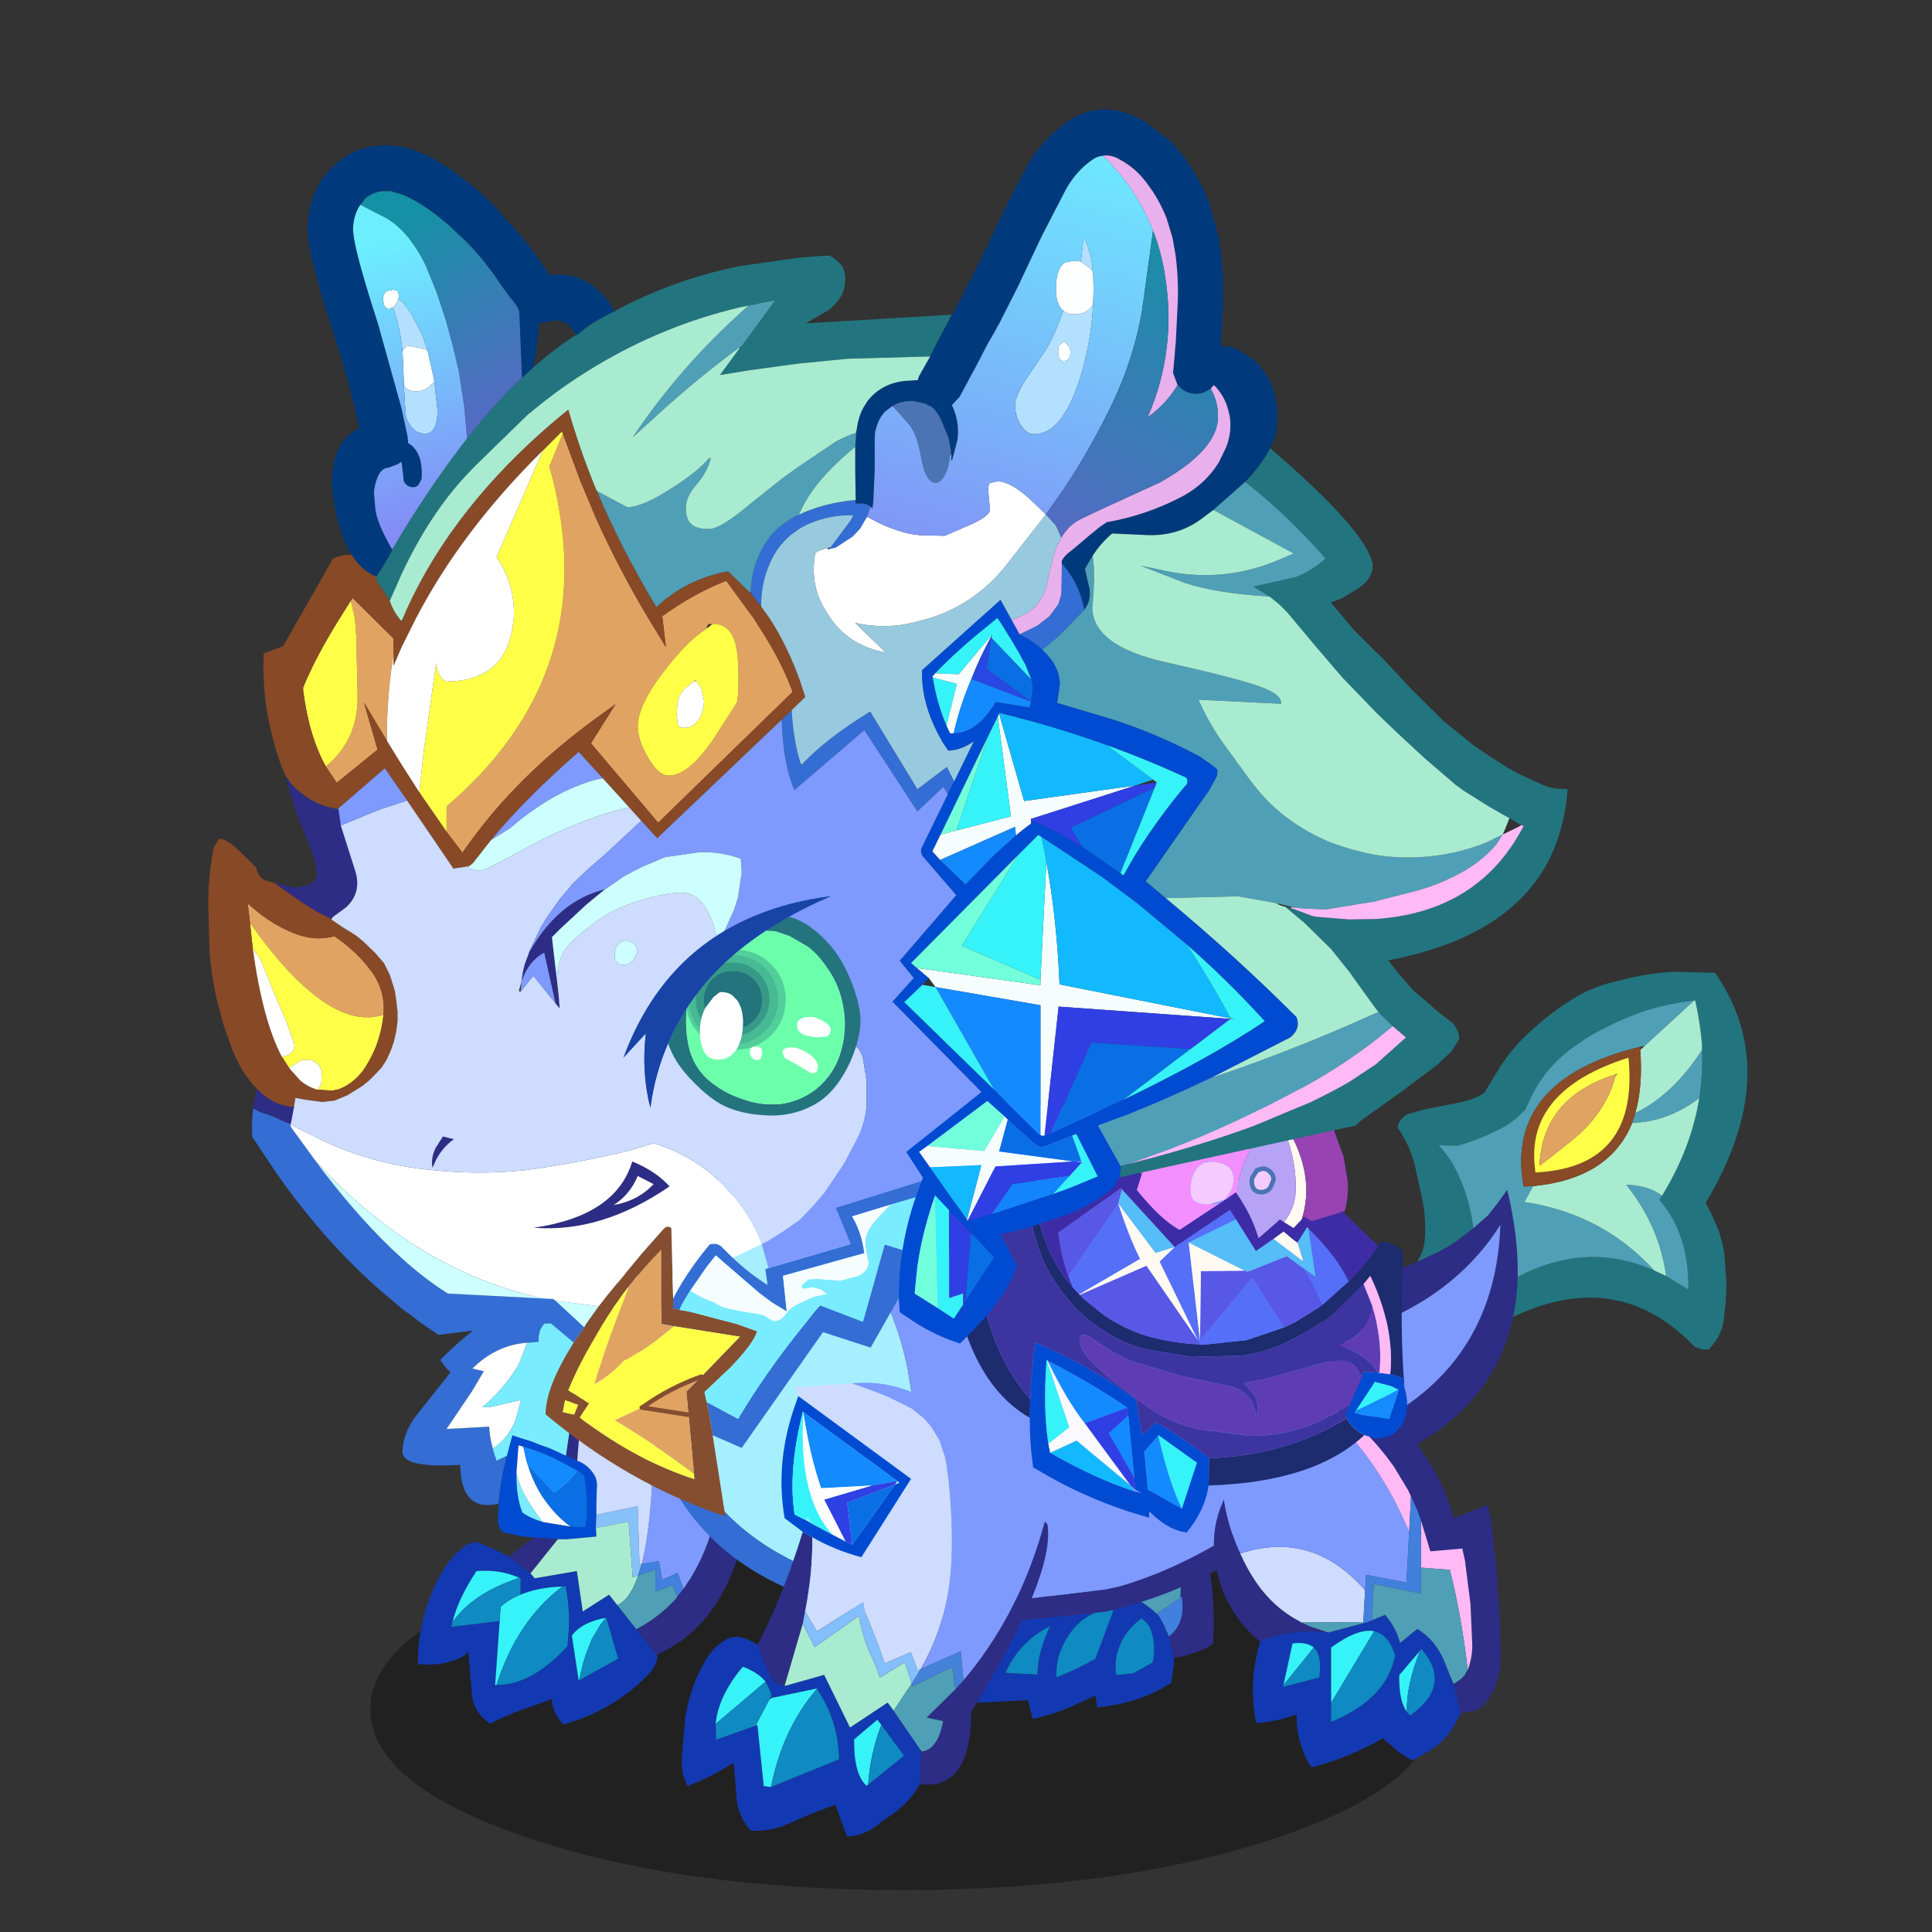 <svg xmlns:ffdec="https://www.free-decompiler.com/flash" xmlns:xlink="http://www.w3.org/1999/xlink" ffdec:objectType="frame" height="90" width="90" xmlns="http://www.w3.org/2000/svg"><rect width="100%" height="100%" fill="#333333" stroke="none"/><use ffdec:characterId="23" height="84.3" transform="translate(1.6 4.6)" width="82.5" xlink:href="#a"/><defs><use ffdec:characterId="1" height="34.45" width="101.4" xlink:href="#b" id="l"/><use ffdec:characterId="3" height="57.35" width="62.65" xlink:href="#c" id="m"/><use ffdec:characterId="5" height="31" width="26" xlink:href="#d" id="n"/><use ffdec:characterId="7" height="50.2" width="37.95" xlink:href="#e" id="o"/><use ffdec:characterId="9" height="59.6" width="78.7" xlink:href="#f" id="p"/><use ffdec:characterId="11" height="43.1" width="31.6" xlink:href="#g" id="q"/><use ffdec:characterId="13" height="51.65" width="50.7" xlink:href="#h" id="r"/><use ffdec:characterId="15" height="50" width="40.35" xlink:href="#i" id="s"/><use ffdec:characterId="17" height="154.95" width="149.7" xlink:href="#j" id="t"/><use ffdec:characterId="19" height="24.15" width="26.1" xlink:href="#k" id="u"/><g id="a" transform="translate(-1.6 -4.6)"><use ffdec:characterId="2" height="34.45" transform="matrix(.489 0 0 .489 17.25 71.2)" width="101.4" xlink:href="#l"/><use ffdec:characterId="4" height="57.35" transform="translate(54.9 45.25) scale(.423)" width="62.65" xlink:href="#m"/><use ffdec:characterId="6" height="31" transform="translate(45.55 66.95) scale(.423)" width="26" xlink:href="#n"/><use ffdec:characterId="8" height="50.2" transform="translate(18.75 59.1) scale(.423)" width="37.95" xlink:href="#o"/><use ffdec:characterId="10" height="59.6" transform="translate(29.75 50.35) scale(.423)" width="78.7" xlink:href="#p"/><use ffdec:characterId="12" height="43.1" transform="translate(56.55 64.1) scale(.423)" width="31.6" xlink:href="#q"/><use ffdec:characterId="14" height="51.65" transform="translate(44.1 49.55) scale(.423)" width="50.7" xlink:href="#r"/><use ffdec:characterId="16" height="50" transform="translate(31.75 64.4) scale(.423)" width="40.35" xlink:href="#s"/><use ffdec:characterId="18" height="154.95" transform="translate(9.7 5.1) scale(.423)" width="149.7" xlink:href="#t"/><use ffdec:characterId="22" height="24.2" transform="translate(29.05 41.75) scale(.423)" width="26.1" xlink:href="#u"/></g><g id="c" fill-rule="evenodd"><path d="m26.3 31.95.3-.1 1-.5 1-.45.9-.5.9-.55.8-.6 1.25-.95.3-.25 1.35-1.2 1.1-1.4 1-1.4q1.25 5.2 1.15 9.6-.05 2.3-.5 4.4Q34.9 47.3 25.7 52.4q-5.9 3.55-11.6 4.95-2.65-1.55-4.8-3.5 25.4-4.8 26.15-25.95-8.95 14.2-33.9 14.25-1-2.75-1.55-5.8h.25l1.85-.05 1.8-.1 1.75-.05L7.4 36l1.65-.15 1.65-.2 1.55-.2 1.55-.2 1.5-.25 1.45-.25 1.35-.3 1.4-.3 1.3-.35 1.25-.35 1.75-.55 1.7-.6.8-.35" fill="#2d2d85"/><path d="M26.3 31.95q.65-1.05.8-2.2.2-2.15-.2-4.4l-.9-4.1q-.5-1.9-1.55-3.55l-.3-.45q.05-1 1.15-1.55l1.8-.5 3.55-.7q1.95-.35 3.05-1.15l.2-.35 1.2-1.95q1.4-2.4 3.6-4.4 2.15-2 4.7-3.6 2.35-1.5 5.45-2.1Q51.6.2 54.5.05l4.3.1h.3l.15.25q7.35 10.8-1.2 25.1l.6 1.1.9 2.1.3 1.15.15.6.1.6.1 1.15.15 2.25-.1 2.1-.2 1.85q-.25 1.55-1.2 2.7l-.45.55h-.7l-.55-.2-.3-.1-.65-.65q-8.2-7.95-19.35-2.65.45-2.1.5-4.4 7.65-4 15.05-.7l1.3.6.25.15 2.2 1.35q.1-6.1-3.2-9.9l.3-.45q3.2-5.2 4.1-10.75.4-2.6.3-5.3v-.6q-.2-2.4-.75-4.85l.15-.25-.15.15-.1.1q-2.55.3-4.8.95-2.6.8-5 2.05-2.45 1.2-4.55 2.95-2.25 1.9-3.55 4.55l-.7 1.5-.35.35q-1.25 1.3-2.95 2.05-2.05 1-4.15 1.6l-2.1-.05q1.35 1.45 2.2 3.35 1.05 2.3 1.5 4.95l.1.85-1.25.95-.8.6-.9.55-.9.5-1 .45-1 .5-.3.1" fill="#22757f"/><path d="M9.3 53.85q-5.3-4.7-7.75-11.7 24.95-.05 33.9-14.25Q34.7 49.05 9.3 53.85" fill="#7e9aff"/><path d="m32.45 28.3-.1-.85q-.45-2.65-1.5-4.95-.85-1.9-2.2-3.35l2.1.05q2.1-.6 4.15-1.6 1.7-.75 2.95-2.05l.35-.35.7-1.5q1.3-2.65 3.55-4.55Q44.55 7.4 47 6.2q2.4-1.25 5-2.05 2.25-.65 4.8-.95l-5.45 5-.45.1h-.05Q35.9 11.95 38 23.7l1.05-.05-.95 1.75q8.6 1.3 14.3 7.55-7.4-3.3-15.05.7.1-4.4-1.15-9.6l-1 1.4-1.1 1.4-1.35 1.2-.3.25m25.2-19.65q.1 2.7-.3 5.3-3.4 2.6-7.4 2.75l.25-.75.1-.35q4.15-2 7.35-6.95m-4.4 16.05-.3.45q3.3 3.8 3.2 9.9l-2.2-1.35-.25-.15q-.75-5.5-4.4-10.05 2.4.05 3.95 1.2" fill="#4f9fb7"/><path d="M56.9 3.2q.55 2.45.75 4.85v.6q-3.2 4.95-7.35 6.95.85-2.95.55-6.95l.5-.45 5.45-5h.1m.45 10.75q-.9 5.55-4.1 10.75-1.55-1.15-3.95-1.2 3.65 4.55 4.4 10.05l-1.3-.6q-5.7-6.25-14.3-7.55l.95-1.75q8.3-.8 10.85-6.8l.05-.15q4-.15 7.4-2.75" fill="#a9ebd0"/><path d="M50.85 8.65q.3 4-.55 6.95l-.1.35-.25.75-.05.15q-2.55 6-10.85 6.8L38 23.7Q35.9 11.95 50.85 8.3v.35m-1.25 1.3-.05-.45q-11.35 3.6-10.3 12.15l.05.5.7-.05q10.5-.85 9.6-12.15" fill="#884a27"/><path d="m48.1 11.55.25-.3-.2.1q-8.05 2.5-8.4 10.05l1.4-1.05 2.25-1.8q2.3-1.85 3.7-4.4.7-1.3 1-2.6m1.5-1.6q.9 11.3-9.6 12.15l-.7.05-.05-.5Q38.2 13.1 49.55 9.5l.05.45" fill="#ffff48"/><path d="m48.15 11.35-.05.2q-.3 1.3-1 2.6-1.4 2.55-3.7 4.4l-2.25 1.8-1.4 1.05q.35-7.55 8.4-10.05" fill="#e1a362"/></g><g id="d" fill-rule="evenodd"><path d="M21.6 24.3v.65l-.3 2.1q-.1.1-.25.15-3.4 2.15-7.9 2.55l-.2-1.3-.75.35-1.65.75L9.5 30l-1.1.4-1.75.5-.6.1-.55-2.05-5.5.3.05-.7q.55-2.45 1.3-4.65l1.2-2.95.15-.3.5-.5q2-2.05 4.75-2.2l.55-.05 1.55 1.3q.65-1.05 2.2-2.05 1.15-.75 1.9-.9l2.1 1q2 .8 3.45 2.2l.05.05.2.2.45.8.65 1.45.05.1.5 2.25M9.65 22.4q-1.1 1.9-1 4.05 2.2-.85 4.3-2.05l2-5.35q-1.3-.15-2.6.55-1.7.95-2.7 2.8m-1.7-1.55q-.6.25-1.1.6-2.5 1.6-3.8 4.5l3.5.2.1-1.15q.2-1.8 1.3-4.15m9.95-.8Q15.85 21.6 15.3 24q-.25 1.2-.05 2.2l1.9-.2 2.1-1.2q.4-1.7-.15-3.45-.3-.9-1.1-1.4l-.1.1" fill="#1339b2"/><path d="M7.95 20.85Q6.85 23.2 6.65 25l-.1 1.15-3.5-.2q1.3-2.9 3.8-4.5.5-.35 1.1-.6m1.7 1.55q1-1.85 2.7-2.8 1.3-.7 2.6-.55l-2 5.35q-2.1 1.2-4.3 2.05-.1-2.15 1-4.05m8.25-2.35.1-.1q.8.5 1.1 1.4.55 1.75.15 3.45l-2.1 1.2-1.9.2q-.2-1 .05-2.2.55-2.4 2.6-3.95" fill="#0f8ac2"/><path d="m2.7 20.65.25-.55q2-4.35 2.25-9.3.25-4.8-.8-9.4L5.45.85q1.7 2.75 2.65 5.9.55 1.8.7 3.65l.05.2.05 1.05q.05 3-.9 6.05l-.05.25q-2.75.15-4.75 2.2l-.5.5m13.7-20 1.4.25q4.8 4.8 7.05 11.3l.2.6.6 2.65q.5 3.65.25 7.3l-.6.4q-1.8.9-3.7 1.15l-.5-2.25-.05-.1q1.5-1.2 1.5-3.2l-.05-1.2-.2.15.15-2.6-.2-2.05q-.45-2.35-1.7-4.5Q18.3 4.7 16.4.65" fill="#2d2d85"/><path d="m19.7 19.45 2.6-1.75.2-.15.05 1.2q0 2-1.5 3.2l-.65-1.45-.45-.8-.2-.2-.05-.05" fill="#4280dd"/><path d="M7.95 17.95 8 17.7q.95-3.05.9-6.05l.2.15 2.95 2.05 1.65-2.05q2.05 1.75 4.5 2.55l-.4-2.15 1.05.8q1.7 1.25 3.6 2.1l-.15 2.6-2.6 1.75q-1.45-1.4-3.45-2.2l-2.1-1q-.75.15-1.9.9-1.55 1-2.2 2.05L8.5 17.9l-.55.05" fill="#4f9fb7"/><path d="m8.9 11.65-.05-1.05q1.25 1.1 2.7 1.9l.5.3q1.1-.9 1.3-2.2l3.55 2.5.35-2.05q1.8.9 3.8 1.45l1.2.55.2 2.05q-1.9-.85-3.6-2.1l-1.05-.8.4 2.15q-2.45-.8-4.5-2.55l-1.65 2.05L9.1 11.8l-.2-.15" fill="#4482d9"/><path d="M5.45.85Q6.9.1 8.65.1q2.35-.2 4.6.05l3.15.5q1.9 4.05 4.15 7.9 1.25 2.15 1.7 4.5l-1.2-.55q-2-.55-3.8-1.45l-.35 2.05-3.55-2.5q-.2 1.3-1.3 2.2l-.5-.3q-1.45-.8-2.7-1.9l-.05-.2q-.15-1.85-.7-3.65Q7.15 3.6 5.45.85" fill="#7e9aff"/></g><g id="e" fill-rule="evenodd"><path d="m10.6 25.8-.15.1q-4 .9-4.1-4.3Q-.1 22 0 20.1q.1-2.1 1.5-3.9l3.8-4.8-.45-.4-.65-.9-.05-.05q4.35-4.4 9.15-6.7Q17.85 1.1 22.9 0l-.15.4-2.15 5.4-5 .25-.4.6-.05.15-.05.2-.1.4v.65l-1.1.1h-.15Q10.3 8.4 7.7 11l1.25.3-1.3 2.2-2.8 4.15 4.7-.25q.05 1.25.4 2.4l.05.25.35 1.1 1.15-.55q-.7 2.75-.9 5.2" fill="#346dd4"/><path d="M25.75 39.7 28 42.55l.1.1q-.15 1.1-.95 1.95-3.85 4.05-9.45 5.6l-.45-.6q-.75-.95-.8-2.2l-2.2.8q-2.35.75-4.6 1.9-1.75-1.15-2-3.15l-.4-4.8q-.4.55-1.1.8-1.5.65-3.2.65l-1.25-.05q-.05-4.45 1.85-8.6.95-2.05 2.3-3.55l1.05-.9q.25-.15.55-.25l.35-.1.2-.1q2.1.75 3.65 1.65l2.3 1.7.15.15.45.55 4.65-.8.65 4.45 2.9-1.85.9 1.15 2.1 2.65m-15.4 6.15q3.9 0 7.8-4.25.45-3.6-.2-6.65l-.35.05q-2.7.1-4.6.9v-1.8l-.15-.05q-2.05-.95-4.7-.75-2.05 3.1-2.65 5.65l-.15.5 5.35-.65-.5 7.05h.15m9.1-.5 4.3-2.4-1.3-4.5h-.05q-2.6.45-3.75 1.95l.75 4.95h.05" fill="#1339b2"/><path d="m14.5 29.6-1.25-.1-2.1-.45q-.5-.25-.65-1.25l.1-2q.2-2.45.9-5.2l.05-.2.55-2.05 1.05.35 1 .3 1 .4 1 .35 1 .45.85.4h.05l1.2.55.1.05.25.1q.9.45 1.45 1.3.45.65.35 1.6l-.05 1.8v1.1l-.05 1.1v.35l.05.8v.15l-3.25.3h-1l-2.6-.2m4-1.2.65.05h1l.15-1.2q.1-2.35-.3-4.5l-.15-.1-.45-.35h-.05l-1.65-.9q-2.2-1.2-4.4-1.8l-.2-.05-.3-.1-.05.35-.2 2.65q-.05 2.65.65 4.4.9.65 2.25 1.05l3.05.5" fill="#004bd1"/><path d="M21.3 28.55v-.35l.05-1.1 4.55-.95.2 6.4.25-.05-.4 1.3-.6.2-.45-6.15-3.6.7" fill="#86c1f9"/><path d="m30.95 35.25-.7.9-.5-1.3-1.9.7v-2.4l-1.9.65.4-1.3 1.9-.3.35 2.05 1.7-.75.65 1.75" fill="#4280dd"/><path d="m31.9 1.35 2.5.25.3 1.3 2.25 10.9q1.1 5.75 1 11.55-.1 6.05-3.2 11.2-2.4 3.95-6.5 5.85l-.15.1-.1.05-2.25-2.85q2.5-1.3 4.35-3.35l.15-.2.7-.9.8-1.2q3.1-5.15 3.2-11.2.1-5.8-1-11.55L31.9 1.35M11.65 31.7l2.85-2.1 2.6.2-3 3.75-.15-.15-2.3-1.7M22.75.4l1.35.1q-4.35 11.55-4.85 20.65l-1.2-.55H18l.5-3.4q.05-1.9.35-3.6l.4-2.1 1.05-3.6.55-1.55-.25-.55L22.75.4" fill="#2d2d85"/><path d="M9.95 19.8q-.35-1.15-.4-2.4l-4.7.25 2.8-4.15 1.3-2.2L7.7 11q2.6-2.6 6.05-2.85l-.95 2.4q-1.6 2.7-4 4.7h.8l3.45-.8-.55 2.1q-.8 2.15-2.55 3.25" fill="#fff"/><path d="M13.75 8.15h.15l1.1-.1V7.4l.1-.4.05-.2.05-.15.4-.6 5-.25.25.55-.55 1.55-1.05 3.6-.4 2.1q-.3 1.7-.35 3.6l-.5 3.4-.85-.4-1-.45-1-.35-1-.4-1-.3-1.05-.35-.55 2.05-.05.2-1.15.55-.35-1.1-.05-.25q1.75-1.1 2.55-3.25l.55-2.1-3.45.8h-.8q2.4-2 4-4.7l.95-2.4m1.7 19.75q-1.35-.4-2.25-1.05-.7-1.75-.65-4.4.2 1.1.75 2.15.9 1.75 2.15 3.3" fill="#79edff"/><path d="m18.5 28.4-3.05-.5q-1.25-1.55-2.15-3.3-.55-1.05-.75-2.15l.2-2.65.05-.35.3.1.2.05.35 1.55.2.6q.65 2.05 1.8 3.7l.05.05q1.15 1.65 2.8 2.9" fill="#fefdff"/><path d="M13.3 19.6q2.2.6 4.4 1.8l1.65.9q-1.15 1.45-2.65 2.5l-.3-.3-2.55-2.75-.2-.6-.35-1.55" fill="#148aff"/><path d="M19.35 22.3h.05l.45.35.15.1q.4 2.15.3 4.5l-.15 1.2h-1l-.65-.05q-1.65-1.25-2.8-2.9l-.05-.05q-1.15-1.65-1.8-3.7l2.55 2.75.3.3q1.5-1.05 2.65-2.5" fill="#0a6ee4"/><path d="M17.6 35q-5 3.8-7.25 10.85h-.15l.5-7.05.1-1.55q.9-.85 2.2-1.35 1.9-.8 4.6-.9M5.5 38.95q.6-2.55 2.65-5.65 2.65-.2 4.7.75-5.15 1.7-7.35 4.9m16.9-.5-.6.75-.95 1.6-.65 1.65-.35 1.15-.4 1.7v.05h-.05l-.75-4.95q1.15-1.5 3.75-1.95" fill="#35f3f9"/><path d="m17.6 35 .35-.05q.65 3.05.2 6.65-3.9 4.25-7.8 4.25Q12.6 38.8 17.6 35m-6.9 3.8-5.35.65.15-.5q2.2-3.2 7.35-4.9l.15.05v1.8q-1.3.5-2.2 1.35l-.1 1.55m11.7-.35h.05l1.3 4.5-4.3 2.4v-.05l.4-1.7.35-1.15.65-1.65.95-1.6.6-.75" fill="#0f8ac2"/><path d="M17.1 29.8h1l3.25-.3v-.15l-.05-.8 3.6-.7.45 6.15.6-.2q-.9 2.65-2.3 3.25l-.9-1.15-2.9 1.85-.65-4.45-4.65.8-.45-.55 3-3.75" fill="#a9ebd0"/><path d="m30.25 36.15-.15.2q-1.85 2.05-4.35 3.35l-2.1-2.65q1.4-.6 2.3-3.25l1.9-.65v2.4l1.9-.7.5 1.3" fill="#4f9fb7"/><path d="m31.9 1.35 2.05 9.95q1.1 5.75 1 11.55-.1 6.05-3.2 11.2l-.8 1.2-.65-1.75-1.7.75-.35-2.05-1.9.3q2.15-8.35.75-31.65l4.8.5" fill="#7e9aff"/><path d="m24.1.5 3 .35q1.4 23.3-.75 31.65l-.25.05-.2-6.4-4.55.95V26l.05-1.8q.1-.95-.35-1.6-.55-.85-1.45-1.3l-.25-.1-.1-.05q.5-9.1 4.85-20.65" fill="#cddcff"/></g><g id="f" fill-rule="evenodd"><path d="m37.1.1.6 2.1-.55.05Q31.4 3 26 4.85 20.65 6.5 15.6 9.1q-1.85.9-3.5 2.15-2.95 2.15-5.35 5.25-3.6 4.6-4.6 10.15l-.1.5v.05q.7 24.25 25.1 28.95 5.75 1.1 12.8 1.1l-1.3 2.35-12.85-.95Q1.75 54.4 0 31.05L.05 29q.4-8.3 4-13.1 2.45-3.25 5.45-5.55l4.05-2.6q5.4-2.9 11.1-4.7Q30.45.95 36.6.15l.5-.05" fill="#346dd4"/><path d="M37.1.1q6-.4 12 .75 6.05 1.1 11.65 4 5.55 2.9 9.8 7.7 4.15 4.65 5.9 10.65t2.2 12.5q.2 3.15-.25 6.25l-.05.3Q67.05 54.4 53.2 58l-1.7.45-10.5 1.1-2.35.05 1.3-2.35H41L51.5 56l1.7-.4Q65.1 52 76 41.6q.7-3.4.45-6.9-.4-5.9-2.05-11.35-1.65-5.45-5.5-9.7-4-4.4-9.15-7-5.25-2.7-10.9-3.7L37.7 2.2 37.1.1" fill="#2d2d85"/><path d="M12.1 11.25q2.6 1 5.05 2.45 2.45 1.35 4.5 3.15Q25 19.8 27 23.8q1.9 3.95 2.7 8.35.75 4.35 1.1 8.7.4 4.4-.95 8.5-1.1 3.55-2.7 6.8-24.4-4.7-25.1-28.95v-.05l.1-.5q1-5.55 4.6-10.15 2.4-3.1 5.35-5.25" fill="#a6efff"/><path d="m37.7 2.2 11.15.75q5.65 1 10.9 3.7 5.15 2.6 9.15 7 3.85 4.25 5.5 9.7 1.65 5.45 2.05 11.35.25 3.5-.45 6.9-10.9 10.4-22.8 14l-1.7.4L41 57.25h-1.05q-7.05 0-12.8-1.1 1.6-3.25 2.7-6.8 1.35-4.1.95-8.5-.35-4.35-1.1-8.7-.8-4.4-2.7-8.35-2-4-5.35-6.95-2.05-1.8-4.5-3.15-2.45-1.45-5.05-2.45Q13.75 10 15.6 9.1 20.65 6.5 26 4.85 31.4 3 37.15 2.25l.55-.05" fill="#7e9aff"/></g><g id="g" fill-rule="evenodd"><path d="M11.2 2.3Q13.65.85 16.55 0l1.7 1.95L21.5 6l2.75 4.35q1.4 2.6 2.15 5.25v.05l.2-.1 3.55-1.35.35 1.75.2 1.4.15 1.55.2 1.65.15 1.6.05 1.4.15 1.9.1 1.95.05 1.95.05 1.45-.1 1.45-.25 1.25-.45 1.15-1 1.5q-.5.6-1.45.8l-1.15.15-.1-.2-.25-1-.35-1.6-.05-.2-.05-.2.7-.45.55-.55.3-.55q.5-1.25.5-2.75l-.2-4.5-.6-4.75-.3-1.35-3.4.3h-.1l-.05-.1-1-3.3-.4-1.1-.7-1.55-.3-.65-1.6-2.65q-1.5-2.1-3.2-3.8-1.5-1.5-5.4-3.85M5.1 29.15l-.05.1Q.85 25.7.1 20.2q-.4-2.95.6-5.65l.25-.6.15-.35q.5 3.15 1.8 5.95.7 1.6 1.7 3.1 1.9 2.8 4.7 4.3l.35.2 1 .45 1.95.65q-3.3-.4-6.25.5l-1.25.4" fill="#2d2d85"/><path d="m26.5 34.3.35 1.6.25 1 .05.2v.1l-.7 1.3q-.95 1.6-2.5 2.65l-2.1 1.2-1.45-.9-1.8-1.55q-3.75 2.15-7.85 3.2l-.45-.7q-1.25-2.45-1.2-5.15-2.25.85-4.45.95-.9-4.5.45-8.95v-.1l1.25-.4q2.95-.9 6.25-.5l4.3-1.15.5-.2 1.45-.6.5.65q.8 1.1 1.15 2.45l1.15-.95.75-.6q1.95 1.2 2.9 3.4l.75 1.85.3.8.05.05.1.35M11 29.9q-.8-.65-2.35-.45l-1 4.6-.05.2 4-1.05q.35-2.4-.6-3.3m1.9 6.1v2.1q5.95-2.45 7-7.05l.05-.3q-.7-2.25-2.2-2.6l-.1-.05q-1.8-.35-4.75 1.8V36m8.35 1 .35.4q4.7-3.35 1.25-7.35h-.05l-.1.2-2.3 2.7q-.05 2.8.85 4.05" fill="#1339b2"/><path d="m16.45 27.1-6.8.05-.35-.2q-2.8-1.5-4.7-4.3-1-1.5-1.7-3.1 7.95-2.6 13.75 4.05l-.2 3.5" fill="#cddcff"/><path d="m1.1 13.6.25-.55Q4.9 6 10.9 2.45 18 8.6 21.5 17.2l-.3 5.55-4.45-.85-.1 1.7q-5.8-6.65-13.75-4.05-1.3-2.8-1.8-5.95" fill="#7e9aff"/><path d="M11.2 2.3q3.9 2.35 5.4 3.85 1.7 1.7 3.2 3.8l1.6 2.65.3.65-.2 3.95Q18 8.6 10.9 2.45l.3-.15m11.6 13.6 1 3.3.05.1h.1l3.4-.3.3 1.35.6 4.75.2 4.5q0 1.5-.5 2.75-.7-6-1.95-10.9v-.1l-3.2-.25v-5.2" fill="#ffbaf6"/><path d="m21.7 13.25.7 1.55.4 1.1v8.05l-5.2-1.05-.2 4-.5.2h-.45l.2-3.5.1-1.7 4.45.85.3-5.55.2-3.95" fill="#4280dd"/><path d="m27.65 32.9-.55.55-.7.45-.35-.8-.75-1.85q-.95-2.2-2.9-3.4l-.75.6-1.15.95q-.35-1.35-1.15-2.45l-.5-.65-1.45.6.2-4 5.2 1.05V21.1l3.2.25v.1q1.25 4.9 1.95 10.9l-.25.4-.05.15M12.6 28.25l-1.95-.65-1-.45 6.8-.05h.45l-4.3 1.15" fill="#4f9fb7"/><path d="m7.65 34.05 1-4.6q1.55-.2 2.35.45l-3.35 4.15M12.9 36v-6.1q2.95-2.15 4.75-1.8L12.9 36m9.8-5.75q-1.55 3.9-1.45 6.75-.9-1.25-.85-4.05l2.3-2.7" fill="#35f3f9"/><path d="M7.65 34.05 11 29.9q.95.9.6 3.3l-4 1.05.05-.2m10-5.95.1.05q1.5.35 2.2 2.6l-.05.3q-1.05 4.6-7 7.05V36l4.75-7.9m5.05 2.15.15-.2q3.45 4-1.25 7.35l-.35-.4q-.1-2.85 1.45-6.75" fill="#0f8ac2"/></g><g id="h"><path d="m47.5 20.05.25-.5.15.05q2 .25 2.3 1.35l.05.2v.25q-.35 7.55.15 14.1l-.25-.9-1.25-.4h-.05q.5-5.15-2.2-10.85l-.6.75-.15.15-3.3 3.25q-2.15 1.7-4.7 2.95-2.5 1.3-5.35 1.7l-5.5.15-5.45-.9q-2.65-.8-4.9-2.4-2.2-1.5-3.9-3.75-1.75-2.25-2.55-4.55-.75-2.15-1.2-4.45l-.05-.5q-1.05-.7-2.55-1.25l-1.85-.55-.75.65-.75 1q-.3 14.1 6.1 21.35L9.15 39Q.6 34.1 0 16.4l2.1-2.6 1.85-2.1h.2q4.15.2 7.95 2.1l.7.4-3.15 1.7.1.4.95 2.75q.9 2.65 2.45 4.7l.1.1.65.8.7.75.05.05.5.5 2.05 1.65q2.25 1.6 4.9 2.4 2.7.75 5.45.9l.35.05h.4l4.7-.5 4.15-1.4 1.25-.6 2.9-1.8.05-.05 2.8-2.5.15-.1q2.25-2.3 3.2-3.95M46 40.9q-5.55 5.2-17.15 5.55l.05-3q8.4-.3 14.9-4.25l.25-.15Q44.7 40.3 46 40.9" fill="#1d2b6f" fill-rule="evenodd"/><path d="M50.4 35.5v.15l.1.35q.35 1.3.1 2.5-.6 2.7-3.35 2.8L46 40.9q-1.3-.6-1.95-1.85l-.15-.35.45-1.05 1.4-3.2.2-.5 1.55.05.15.2v-.15l1.2.15h.05l1.25.4.25.9M28.85 46.45q-.45 2.85-2.45 5.2l-.15-.05q-1.65-.25-3.3-1.7l-.65-.6v.7q-6.7-1.85-12.6-5.45l-.2-.1v-.2q-.35-2.45-.35-5.05V39l.05-2.05q.1-3 .55-6.25 6.15 2.6 11.1 6.3l.2 1.15.45 2.75 1.6-1.4q3.1 1.85 5.5 3.7l.3.25-.05 3M20 38.75l-.15-.85v-.05q-3.8-2.6-8.75-5.15l-.2-.4.15.35H11q-.4 5.35.2 9.2l.2 1q5.05 2.9 9.3 4.25l.75.2-.75-.45v-.6l-.05-.7-.65-6.8m29.8-2.85h-.05l-.85-.4-1.75-.45L45 38.3l-.15.15.85.25 2.5.35.55.1 1.05-3.25M25.9 49l1.65-5.05-4.25-3.05v.05l-1.55 1.8.05.35.35 3.8L25.9 49" fill="#004bd1" fill-rule="evenodd"/><path d="m19.85 37.9-4.65 1.7q-2-2.55-4.1-6.9 4.95 2.55 8.75 5.15v.05m.8 7.65-2.8-4.85L20 38.75l.65 6.8M25.9 49l-3.75-2.1-.35-3.8-.05-.35 1.55-1.8q1.2 5.2 2.6 8.05" fill="#148aff" fill-rule="evenodd"/><path d="m19.85 37.9.15.85-2.15 1.95 2.8 4.85.05.7v.6l-.5-.45-5-6.8 4.65-1.7" fill="#303fe4" fill-rule="evenodd"/><path d="m45 38.3 2.15-3.25 1.75.45.85.4q-2.3 1.25-4.6 2.3l-.15.1m-33.95-5.65v.1l2.45 7.3-2.3 1.8q-.6-3.85-.2-9.2h.05M23.3 40.9l4.25 3.05L25.9 49q-1.4-2.85-2.6-8.05v-.05" fill="#35f3f9" fill-rule="evenodd"/><path d="m11.4 42.85 2.9-1.35 5.9 4.9.5.7q-4.25-1.35-9.3-4.25" fill="#13b9fe" fill-rule="evenodd"/><path d="m15.2 39.6 5 6.8-5.9-4.9-2.9 1.35-.2-1 2.3-1.8-2.45-7.3.05-.05q2.1 4.35 4.1 6.9" fill="#f9f9fe" fill-rule="evenodd"/><path d="M49.75 35.9h.05l-1.05 3.25-.55-.1-2.5-.35-.85-.25.15-.15.15-.1q2.3-1.05 4.6-2.3" fill="#148bff" fill-rule="evenodd"/><path d="m45.75 34.45-.3-.4-.2-.35q-.5-.8-1.45-1-.95-.2-3.95.7L35 34.75l-2.25.4 1 1.2q.5.6.5 1.55l-.2 1.5q.1-2.9-2.55-3.8l-5.45-1.15-5.3-1.55q-2.1-.75-4.95-2.8l-.2-.15-.5-.1q-.35 0-.4.25v.45q0 1.45 3.15 4l3.1 2.4 1.85 1.3q1.8 1.2 4.8 2l5.95.75q3.55 0 7.15-1.45l3.65-1.9-.45 1.05.15.35-.25.15q-6.5 3.95-14.9 4.25l-.2-.15-.1-.1q-2.4-1.85-5.5-3.7l-1.6 1.4-.45-2.75-.2-1.15q-4.95-3.7-11.1-6.3-.45 3.25-.55 6.25Q2.8 29.7 3.1 15.6l.75-1 .75-.65 1.85.55q1.5.55 2.55 1.25l.05.5q.45 2.3 1.2 4.45.8 2.3 2.55 4.55 1.7 2.25 3.9 3.75 2.25 1.6 4.9 2.4l5.45.9 5.5-.15q2.85-.4 5.35-1.7 2.55-1.25 4.7-2.95l3.3-3.25.95 2.4q-.4 2.9-3 4.05l-.65.35q2.75.75 4.3 2.95l-1.55-.05-.2.5" fill="#3d359f" fill-rule="evenodd"/><path d="m44.35 37.65-3.65 1.9Q37.1 41 33.55 41l-5.95-.75q-3-.8-4.8-2l-1.85-1.3-3.1-2.4q-3.15-2.55-3.15-4v-.45q.05-.25.4-.25l.5.1.2.15q2.85 2.05 4.95 2.8l5.3 1.55 5.45 1.15q2.65.9 2.55 3.8l.2-1.5q0-.95-.5-1.55l-1-1.2 2.25-.4 4.85-1.35q3-.9 3.95-.7.95.2 1.45 1l.2.35.3.4-1.4 3.2M47.5 34q-1.55-2.2-4.3-2.95l.65-.35q2.6-1.15 3-4.05 1.2 3.9.8 7.4L47.5 34" fill="#5e3db4" fill-rule="evenodd"/><path d="m46.85 26.65-.95-2.4.15-.15.6-.75q2.7 5.7 2.2 10.85l-1.2-.15q.4-3.5-.8-7.4" fill="#febaf5" fill-rule="evenodd"/><path d="m25.1 20.2 6.1-4.1.65 1.05-5.2 2.55 1.25 10.8v.35-.35l5.75-6.95 3.5 5.5-4.15 1.4-4.7.5H28l-.1-.1-.25-.4-4.2-8.65 1.65-1.6m14.75-2.05Q43 21.2 44.3 24l-.15.1-2.8 2.5-1.9-3.95 1.2.85-.8-5.35M18.9 15.4q1.1 3.5 2.4 6.1l-6.7 3.9-.7-.75-.5-1.25 5.5-8" fill="#556ff9" fill-rule="evenodd"/><path d="M13.4 23.4q-.8-2.15-1.1-4.8l6.9-4.9.1.15-.4 1.55-5.5 8m19.4-.6.3.15.35-.15 4-1.6 2 1.45 1.9 3.95-.05.05-2.9 1.8-1.25.6-3.5-5.5-5.75 6.95.1-7.65 4.8-.05m-18.15 2.65 7.35-3.2 5.65 8.2.25.4v.1l-.35-.05q-2.75-.15-5.45-.9-2.65-.8-4.9-2.4l-2.05-1.65-.5-.5" fill="#5758e5" fill-rule="evenodd"/><path d="m43.6 16.3 3.9 3.75q-.95 1.65-3.2 3.95-1.3-2.8-4.45-5.85L39.7 18l-1.05 1.65-.45-.25-1.1-.9-1.1.8-1.95 1.35-2.2-3.5-.65-1.05-6.1 4.1-5.8-6.35-.1-.15-6.9 4.9q.3 2.65 1.1 4.8l.5 1.25-.65-.8-.1-.1q-1.55-2.05-2.45-4.7l-.95-2.75-.1-.4 3.15-1.7q2.1-1.1 4.25-2.05l1.05-.5.25.05.05.05h.1l.1.05 1.05-1.15 1.85 1.5-.5 1.6-.05.15q2.55 3.2 4.7 4.4l4.9-3.25.1-.05 1.2-.85.1.15q1.65 2.35 2.4 4.9l2.35-2.05.45.3 1.05.65.9-.95.25-.3.85.5 3.4-1.05" fill="#3e2ca6" fill-rule="evenodd"/><path d="m19.3 13.85 5.8 6.35-2.1.65-4.1-5.45.4-1.55m12.55 3.3 2.2 3.5L36 19.3l3.3 2.5-.65-2.1v-.05L39.7 18l.15.15.8 5.35-1.2-.85-2-1.45-4 1.6h-.65l-6.15-3.1 5.2-2.55" fill="#55bdf8" fill-rule="evenodd"/><path d="M36.2 5.95q1.45 1.1 2.3 3.05 1.85 4.25.6 8.15l-.9.95-1.05-.65q1.35-1.7 1.3-3.9 0-2.1-.65-4.4-.5-1.85-1.95-2.85l.1-.15.25-.2M36 19.3l1.1-.8 1.1.9.4.3h.05l.65 2.1-3.3-2.5m-9.35.4 6.15 3.1-4.8.05-.1 7.65-1.25-10.8m1 10.75L22 22.25l-7.35 3.2-.05-.05 6.7-3.9q-1.3-2.6-2.4-6.1l4.1 5.45 2.1-.65-1.65 1.6 4.2 8.65" fill="#fef9f1" fill-rule="evenodd"/><path d="m21.5 12.15.55-1.7.9-1.7Q26.1 4.9 31.3 4.5q2.95-.05 4.9 1.45l-.25.2-.1.15q-2 1.85-3.05 4.55-.7 1.7-.85 3.45l-.1-.15-1.2.85-.05-.05.25-.3q.75-.9.75-2 0-1.85-2.65-1.85h-.05l-.3-.05-.25.15q-1.5.8-1.5 3.05 0 1.55 1.8 1.55l.4-.05q.8.15 1.45-.45l.05.05-4.9 3.25q-2.15-1.2-4.7-4.4l.05-.15.5-1.6" fill="#f38eff" fill-rule="evenodd"/><path d="m34.65 11.6.1-.05q.5 0 .85.35.4.35.4.9l-.35.85q-.4.5-1 .5-1.05 0-1.05-1.25 0-.3.15-.5L34 12l.15-.2.05-.05.45-.15m-5.6 3.85-.4.05q-1.8 0-1.8-1.55 0-2.25 1.5-3.05l.55-.1h.05q2.65 0 2.65 1.85 0 1.1-.75 2l-.25.3-.1.05-.65.2-.8.25" fill="#f3cbff" fill-rule="evenodd"/><path d="M35.85 6.3q1.45 1 1.95 2.85.65 2.3.65 4.4.05 2.2-1.3 3.9l-.45-.3-2.35 2.05q-.75-2.55-2.4-4.9.15-1.75.85-3.45 1.05-2.7 3.05-4.55m-1.7 5.5L34 12l-.25.4q-.15.2-.15.5 0 1.25 1.05 1.25.6 0 1-.5l.35-.85q0-.55-.4-.9-.35-.35-.85-.35l-.1.05-.4.1-.05.05h-.05v.05" fill="#b7a3f5" fill-rule="evenodd"/><path d="m18.5 11.75-.15-.2q.05-1.8.55-3.4.6-1.85 1.95-3.3l2.1-2L25.4 1.2 28 .4l2.85-.4 3 .4 3 .9 2.4 1.5 1.95 2.05 1.45 2.5 1.05 2.85.45 2.65q.15 1.65-.3 3.35l-.25.1-3.4 1.05-.85-.5-.25.3q1.25-3.9-.6-8.15-.85-1.95-2.3-3.05-1.95-1.5-4.9-1.45-5.2.4-8.35 4.25l-.9 1.7-.55 1.7-1.85-1.5-1.05 1.15-.1-.05" fill="#9743b3" fill-rule="evenodd"/><path d="M34.15 11.8 34 12l-.25.4q-.15.2-.15.5 0 1.25 1.05 1.25.6 0 1-.5l.35-.85q0-.55-.4-.9-.35-.35-.85-.35l-.1.05-.45.15-.05.05v-.05h.05l.05-.05.4-.1" fill="none" stroke="#4a74b4" stroke-linecap="round" stroke-linejoin="round" stroke-width=".5"/></g><g id="i" fill-rule="evenodd"><path d="M14.4 17.05q.05 3.85-.8 8.15l-.25 1.35-2 6.85-1.15-.35-.3-.6-.15-.25q-.8-1.6-1.3-3.25l-.05-.15.2-.35q2.6-5.05 4.75-12l1.05.6M40 15.3l.3.35q.85 5.6-8.4 20.65 0 8.6-5.65 7.95v-.7l.15-2.9h.05q1.8-.25 2.35-3.35l-1.8-.4 3.15-3.1.9-1q5.7-6.7 8.5-15.95L40 15.3" fill="#2d2d85"/><path d="M26.25 44.25q-1.15 2-3.1 3.35-.8.5-1.55 1.15-1.65 1.2-3.35 1.25l-.15-.3-1.15-3.2q-2.7.95-5.3 2.15-2 .85-4.05.7-1.4-1.6-1.55-3.65l-.3-3.8-.4.2q-2.2 1.4-4.7 2.35l-.5-1.25L0 41.7.4 37q.15-1.3.75-3.1.6-1.85 1.5-3.3.85-1.5 2.3-2.3 1.35-.8 3.5.65.5 1.65 1.3 3.25l.15.25.3.6 1.15.35-.05.05.15-.05 4.25-1.2 2.85 5.8 4.15-2.75.65.9 2.95 4.3q-.1.2.1.2l-.15 2.9v.7M22 37.7l-.45-.55L19 39.3q-.05 3.8 1.35 5.1l.2-.1 3.95-3.2-2.5-3.4M9.85 44.55l7.5-3.05q-.1-4.35-2.45-7.75v-.05l-5 1.05v-.25l-.1-.45-.55-1.1q-.8-1-2.5-1.65-2.7 3.2-3 6.3l.05 1.75 4.35-1.55.2-.1.7 6.75.8.1" fill="#1339b2"/><path d="m20.55 44.3-.2.1q-1.4-1.3-1.35-5.1l2.55-2.15.45.55q-1.25 3.3-1.45 6.6m-10.7.25-.8-.1-.7-6.75-.2.1 1.5-2.85.25-.2 5-1.05v.05q-3.75 4.35-5.05 10.8m-6.1-6.95q.3-3.1 3-6.3 1.7.65 2.5 1.65l-5.5 4.65" fill="#36f3f9"/><path d="M20.55 44.3q.2-3.3 1.45-6.6l2.5 3.4-3.95 3.2M14.9 33.75q2.35 3.4 2.45 7.75l-7.5 3.05q1.3-6.45 5.05-10.8M8.15 37.8 3.8 39.35l-.05-1.75 5.5-4.65.55 1.1.1.45-.25.45-1.5 2.85" fill="#0f8ac2"/><path d="m13.35 26.55 1.3 2.6 4.9-3.45q.35 2.45 1.5 4.75l.3.7.5 1.35 2.75-1.7.75 2.35-2 3-.65-.9L18.55 38l-2.85-5.8-4.25 1.2h-.1l2-6.85" fill="#a9ebd0"/><path d="M30.15 33.8 27 36.9l1.8.4q-.55 3.1-2.35 3.35l-.05-.05-.1-.15-2.95-4.3 2-3 .1.3 4.4-2.15.3 2.5" fill="#4f9fb7"/><path d="m13.6 25.2 1.3 2.2 5.1-3.2.2 1.1.25.55 1.1 2.75.5 1.4.3.95 2.9-1.25.75 2 .35-.15-.55.9-.45.7-.75-2.35-2.75 1.7-.5-1.35-.3-.7q-1.15-2.3-1.5-4.75l-4.9 3.45-1.3-2.6.25-1.35" fill="#83befd"/><path d="m25.35 33.15.45-.7.55-.9 4.4-1.95.3 3.2-.9 1-.3-2.5-4.4 2.15-.1-.3" fill="#4482d9"/><path d="m12.85 1.5-.3-1 6.2-.4 1.85.65 1.05.4 1 .4 1.05.5 1.6.8 1.35 1.05.8.9.95 1.55.6 1.8.05.2.2 1.15v.2l.05.3.15 1.15q.6 6.25.1 10.65-.6 5.2-3.2 9.75l-.35.15-.75-2-2.9 1.25-.3-.95-.5-1.4-1.1-2.75-.25-.55-.2-1.1-5.1 3.2-1.3-2.2q.85-4.3.8-8.15 2.45 1.4 5.4 2.2l5.45-8.6v-.05l-12.4-9.1" fill="#cddcff"/><path d="M26.35 31.55q2.6-4.55 3.2-9.75.5-4.4-.1-10.65v-.4L29.3 10l-.05-.3v-.5l-.2-.85-.05-.2-.6-1.8-.95-1.55-.8-.9-1.35-1.05-1.6-.8-1.05-.5-1-.4-1.05-.4L18.75.1Q29.5-1.05 40 15.3l-.45 1.55q-2.8 9.25-8.5 15.95l-.3-3.2-4.4 1.95" fill="#7e9aff"/><path d="m12.85 1.5 12.4 9.1v.05l-5.45 8.6q-2.95-.8-5.4-2.2l-1.05-.6-2-1.5q-1-5.8.9-11.7l.6-1.75m.6 1.8-.05-.05V3.2l-.05.05q-1.65 6.55-.9 11.3l1.3.65.6.35 2.25 1.2 1.45.75.7.35h.05l4.7-6.6.5-.2-.25-.2-10.3-7.55" fill="#004bd1"/><path d="M13.4 3.3h.05l10.3 7.55-1.9.35-.9.15-5.55.3-.05-.05q-1.2-3.45-1.95-8.3" fill="#148aff"/><path d="m23.5 11.25-4.7 6.6-.55-4.6 5.25-2" fill="#0a6ee4"/><path d="M18.8 17.85h-.05l-.7-.35-2.35-4.6 5.25-1.55.9-.15 1.9-.35-.25.4-5.25 2 .55 4.6" fill="#2f40e4"/><path d="m18.05 17.5-1.45-.75Q12.85 12.7 13.4 3.3q.75 4.85 1.95 8.3l.05.05 5.55-.3-5.25 1.55 2.35 4.6" fill="#fefdff"/><path d="M13.35 3.25h.05v.05q-.55 9.4 3.2 13.45l-2.25-1.2-.5-.7-.1.35-1.3-.65q-.75-4.75.9-11.3" fill="#35f3f9"/></g><g id="j"><path d="m81.9 22.6-1.65 3.1-.1.2-.2.4-.45.9-9.05.25-5.6.55-5.45.75-.9.15-2.15.35 2.2-3 .2-.2 3.7-5.05-2.95.6-1 .2q-8.4 2-15.8 6.45-3.8 2.25-7.3 5.2h-.05l-5.9 5.75-1.1 1.15q-4 4.3-7.05 10.8L20 54.1l-.1-.15-1.4-2.1v-.4l.4-.65h.05l1.35-2.3-.05-.05.25-.4.8-1.35q3.7-6 7.2-10.45 3.1-3.95 6.05-6.7l.8-.75.45-.4q2.1-1.85 4.35-3.35l.4-.25.05.05q1-.9 2.1-1.55l1.45-.8.55-.25q1.15-.65 2.35-1.2 5.35-2.55 11.45-3.8l6.35-.9 1.15-.1 1.9-.15h.55q.75.45 1.25 1 .45.5.45 1.7l-.05.55q-.2 1.5-1.8 2.75l-2.5 1.45 16.1-.95M114.2 41q1.65-1.7 2.75-3.7 10.4 8.95 11.25 12.6l.05.3q0 1.45-1.55 2.5l-1.8 1.1-1.25.5.15.2 2.4 2.85 2.4 2.4.7.65 3.3 3.55 3.5 3.45 3.35 2.7 1.7 1.15 2.05 1.3.55.3.65.35 2.6 1.2.7.25.8.15 1.2.05-.05.7q-.4 3.85-1.95 7-1.25 2.5-3.3 4.5-4.95 4.85-14.45 6.65l.65.85 1 1.2 1.1 1.25.45.4.6.5.15.1 1.15 1.05 1 .8 1.05.8.3.45.1.2q.3.5.25 1.1l-.85 1.35-1.5 1.4-.9.7-1.55 1.15-1.05.8-1.1.8-1 .7-1.2.9h-.05l-1.55 1.1-.65.6-26 5.7.15-1.05-.05-.1v-.1l1-.25q7.8-2 13.75-4.2l6.25-2.6q2.3-1.1 4.2-2.2l2.95-1.95 3.3-2.95-1.45-1.25-1.3-1.25-.25-.3-.3-.35-1.95-2.7-1-1.4-2-2.5-2.9-2.85-2.15-1.8-.05-.05.15.05.55.15 2.3.85.4.1 3.7.3 2.95-.05q10.85-.75 15.8-9.4l.45-.8-.05-.05-.15-.1-.25-.1-1.1-.65-2.2-1.25-2.95-1.85-.8-.6-3.15-2.7-.45-.4-2.8-2.6-2.35-2.25-.95-1-2.8-2.9-2.95-3.45-3.1-3.7-.85-.85-1.05-.85-1.8-1.1 4.65-1.05q1.9-.75 3.3-2.05Q119 44.8 114.2 41" fill="#22757f" fill-rule="evenodd"/><path d="m81.9 22.6.45-.75.4-.75 2.2-4.35.05-.05 1.2-2.55 1.25-2.65L88.7 9l1.35-2.5H90q.9-1.65 2.1-2.95l1.05-1.05 1.4-1.1.05-.05q3.75-2.55 8-.3h.05l.55.3 2.85 2.2 1.15 1.35q1.5 1.95 2.5 4.1l.55 1.25v.1l1.05 3.8.2 1.4q.4 3.25.25 6.35l-.2 3.8v.35l.95.05q.7.2 1.35.65 3.1 1.65 3.75 5.3.25 1.2.15 2.4-.05 1.2-.55 2.3l-.25.55q-1.1 2-2.75 3.7l-.5.45-3 2.65-1 .75q-2.9 2.3-6.75 2l-3.4-.15q-1.25 1.05-2.15 2.45l-.85 1.45.5 2.15q.15.95-.2 1.75l-.35.6-.15-.6q-.6-2.55-2.35-4.5v-.3q.3-.6 1.15-1.2l1.55-1.3.1-.1 1.35-1.1.8-.55q4.35-.75 8.35-2.85l.35-.2q2.3-1.35 3.65-3.55l.8-1.65q.65-1.65.4-3.4l-.1-.4q-.3-1.55-1.4-2.8l-.25-.25-.35.4-.1.05q-.8.6-1.85.5-1.05-.15-1.65-.95h-.05l-.5-1.35.05-.5.15-1.65.05-.7.05-.45.2-4q.15-2.7-.2-5.5v-.05l-.35-2-.65-2.15q-.6-1.55-1.55-3l-.75-1.05-.05-.05q-1.2-1.55-2.85-2.4l-.05-.05q-.95-.5-1.8-.35-.6.05-1.15.45-1.8 1.25-2.95 3.35l-.05.1-2.4 4.65-.25.5-2.25 4.75v.05L87.1 23.6l-.15.25-.05.05-.1.25-.9 1.55-1.4 2.7-.2.35-1.55 2.9-.85.9q.9 1.9.6 3.9l-.6 2.25q-.1-.1-.05-.5v-.05l.05-.2-.05-.6v.6l-.05-.4-.25-1.3-.75-1.85q-.45-1.1-1.2-1.7l-.3-.1-.3-.2-1.4-.3q-1.35 0-2.25.55l-.85.65q-.65.75-.9 1.65l-.15.55-.05.6v3.5l-.15 3.5-.1.85-.2-.2q-.4-.3-.85-.35h-.8V43l-.05-3.35v-2.5l.1-1.55.1-.6q.25-1.65 1.05-2.7v-.05q1.45-2 4.1-2.35l1.55-.1q.05-.35.25-.65l1.1-1.95.45-.9.2-.4.1-.2 1.65-3.1M15.8 49.05q-1.6-2.6-2.2-7.4-.1-5.1 3.05-6.55-.9-4.25-2.7-10v.05Q11.3 17 11 14.15l-.05-.8q0-2.45.85-4.35l.2-.4q.6-1.25 1.6-2.2h.05Q16.3 3.6 20.6 4v.05l.7.05q3.4.6 8.45 4.85l.05.05 1.4 1.3.05.05 3.4 3.8 1.5 2-.05-.05 1.3 1.8.2.35q2.95-.4 5.1 1.45.95.75 1.7 1.95l.3.6-.55.25-1.45.8q-1.1.65-2.1 1.55l-.05-.05-.35-.4q-.95-1.5-2.6-1.05l-1.2.25q-.1 2.45-.6 4.8l-.45.4-.8.75-.3-7.3-.2-.5-.7-.95v.05L32 19v-.05q-1.8-2.65-4-4.8l-.25-.25h-.05l-1.2-1.15q-3.05-2.6-5.2-3.4L20.1 9h-.95q-1.15.15-1.95.9v.05l-.45.55q-.8 1.15-.8 2.85l.1.8q.4 2.5 2.65 9.45l2.6 9.35.65 3.05.05.5v.2l.05.05q1.65 1 1.45 3.95l-.35.65q-.3.3-.7.25-.45-.05-.7-.35-.3-.3-.25-.7l-.2-1.6-.05-.15-.35.25-1.05.4-.3.05q-1 .35-1.3 2.6l.15 1.85q.15 1.55 1.85 4.5l.05.05-1.35 2.3h-.05l-.4.65q-1.6-.65-2.7-2.4m66-11.1h.05v.2l-.05-.2" fill="#003a7c" fill-rule="evenodd"/><path d="M71.3 43v.4h.8q.45.05.85.35l-.4 1.1-.75 1.3-.85.9-1.85 1.2-.85.2.3-.25 2.2-2.95.3-.55q-2.45-.1-4.85.9-.7.3-1.35.75l-.55.4q-1.3 1-2.15 2.6-1.3 2.55-1.25 5.35v.05l-1.15-1.45v-.2q.05-2.6 1.4-5 1.2-2.1 3.7-3.4l.2-.05.5-.25q2.1-.9 4.55-1.25l.25-.05.95-.1M94 50q1.75 1.95 2.35 4.5l.15.6-.25.25-2 2.05-.65.65-1.75 1.45q-1-.95-2.5-1.7l1.95-.95 1.35-1.05.95-1.3.05-.1.3-1.05.05-2.55V50m-17.95 80.9-3.1 5.45-5.25-1.7-8.95 12.75-3.2-1.4-.35-2.2-.3-1.45 3.45 1.85q3.05-5.15 7.35-10.45l1.15-1.45.55-.6 4.7 1.8 2.4-8.5 1.95.6q-.4 2.4-.4 4.75v.55m-35.8 4.9-2.8-2.35-12.1 1.5-1.75-1.2-1.95-1.45-.35-.25-2-1.7q-6.4-5.5-11.85-13.3l-2.6-3.9q-.1-1.55.1-3.15l.75.4 1.5.5.8.4.75.3.1.05.25.05-.05.1v.1l.15.3 2.55 3.5 1 1.35q4.4 5.7 8.55 9.45 2.55 2.3 5 3.85l.1.05 10.55.55L38 131l.25.2 3.15 2.9-1.15 1.7m24-69.65q.2 3.5 1 5.9l.05.15.05-.05q2.8-2.95 7.55-5.85l5.2 8.55 3.25-2.45.8 1.6-.7 1.4-.5-.8-2.85 2.7-5.85-8.95-7.7 6.6q-1.25-2.85-1.4-7.75l1.1-1.05M78.55 118l-.65 1.8-2.75.8-4.25 1.3q1 1.6 1.35 4v.05l-8.95 2.5.4 3.85v.05l-.1-.05-1.5-.9-1.4-1.05-4-3.45-.8-.7-1 1.25-1.8 2.6-.2.3-.7 1.2-.3.65-.7-.15v-1.1l.3-.6.6-1.05q1.35-2.2 3.1-4.3.75-.25 1.3.2l.05.05.05.05 1.15 1.15q1.9 1.8 3.85 3l-.25-1.75.35-.1 9.05-2.65-1.65-4 9.45-2.95" fill="#346dd4" fill-rule="evenodd"/><path d="m100.35 117.6-.65 1.15q-1.9 1.6-4.8 2.85l-4.95 1.65-1.6.4-1.1.2 1.8 3.45q-.4 1.4-1.45 3.05l-1 1.4-.4.55-.45.5-.85.95-1.7 1.75-.4.4-.45-.15-.7-.25q-1.85-.7-3.55-1.75l-1.95-1.3v-.15l-.1-1.4v-.55q0-2.35.4-4.75.45-2.9 1.45-5.8l.65-1.8.15-.35-1.85-2.85 8.3-6.6-9.8-9.95 2.35-2.6-1.55-1.9 6.25-7.25h-.05l-3.7-4.3q-.25-.45-.1-.85l2.9-5.95.7-1.4 2.15-4.4q-1.3.9-2.6 1h-.25v-.05l-.6-.9q-2.25-3.9-2.25-7.45v-.45L87.25 54l1.25 2.25.85 1.55q1.5.75 2.5 1.7 1.85 1.65 1.95 3.75l-.3 2.1 5.7 1.7q2.45.75 4.95 1.8t5.05 2.4l1.55 1.1.4.35v.15l-.05.55-.85 1.55-7 10.05 2.2 1.85q7.65 6.35 14.4 13.1.5 1.3-.7 2.25l-8.6 4.4q-5.8 2.75-10 4.35l-2.55.95 2.45 4.4v.15l.05.1-.15 1.05m.1-33.5.35.25q2.4-4.5 6.4-9.4l.6-.7q.1-.5-.15-.7l-.35-.15q-4.05-1.85-8.35-3.4-5.7-2.05-11.85-3.55v.1l-.15.3-1.1 2.25-5.2 10.75-.9 1.85.85.95 2.8 2.7 3.2-3.3 2.35-2.1q.8-.7 1.65-1.3l.3-.25.5.2q2.3 1 4.9 2.65l4.15 2.85m-20.4-22-.15.2-.15.1.05.15v.05q.45 2.8 1.5 5.25l.4.85h.4q2.55-.05 4.5-3.25l.1-.2 3.75.6.15-.65.1-.75q.2-.8-.05-1.65L90 61.15l-.4-.7-.2-.4-.7-1.2-.45-.75-.2-.3-.7-1.15-.45-.65-.3.25-.85.7q-3.2 2.55-5.7 5.15m11.7 18-.35-.2-2.2 2.2L77.4 94l.65.55 1.3 1.1-.7.75-2 1.9 9.9 9.65 1.85 1.85.05.05 3.05 3 .15.1.15.05h.3l.4-.2.3-.1 1.9-.85.2-.1q3.1-1.4 5.9-2.7 9.55-4.6 15.55-8.65-4.1-4.5-8.6-8.45l-5.4-4.5-2.55-1.9-1.4-1.05-6.65-4.4M79.2 114.15l-.9.65 1.2 1.7 4.05 5.75.1.15.1-.05.4-.1 1.6-.45.55-.15.3-.1 6.4-2.1 1.9-.7 3.05-1.25-2.35-4.65h-.05l-.4.15-.25.1-2.4.95-.4.15H92l-.35.05-.55-.25-3.05-2.75-.35-.35-1.9-1.7-6.6 4.95m.85 5.45q-1.2 3.45-1.75 6.55l-.2 1.25-.3 2.95v.05l2.55 1.6 1.75 1.15 1.05-1.55v1.7l.2-2 3.2-4.9-2.55-2.7-2.4-2.45-1.55-1.65" fill="#004bd1" fill-rule="evenodd"/><path d="m55.55 146 1.4 8.95-.7-.25q-10.2-3.55-19.1-11 0-3 3.1-7.9l1.15-1.7.2-.35 1.05-1.45.35-.5 1.15-1.45 3.6-4.35 2.3-2.6q.5-.6.95-.2l.2 7.75v1.1l.7.15.65.1.5.1 5.15 1.35 2.25.8q-.35 1.3-2.95 4l-2.85 2.7.25 1.1.3 1.45.35 2.2m-1.25-6.45 4.25-4.4L51.3 134l-1.4-.25v-8.2q-1.9 1.9-3.6 4.1l-.55.7-1.1 1.55-.25.4-.95 1.45-.85 1.45-1 1.75q-1.05 1.95-1.95 4.1l2.3 1.45-1.05 1.55q6.4 4.8 12.65 6.8l-.05-.6-.6-6.5-.25-2.55 1.65-1.65m-15.25 3.9 1.25.3.45-1.1-1.45-.5-.25 1.3" fill="#854e31" fill-rule="evenodd"/><path d="M39.05 35.7 41 40.95 42.7 45q2.55 5.65 5.75 11l1.95 3.2-.4-3.4q3.55-2.55 7.05-3.9l2.7 3.7.3.4.95 1.5q2.1 3.3 3.25 6.35l.1.3-14.8 14.4-7.4-8.75 2.7-4.3-2.15 1.55q-8.85 6.45-14.35 14.3l-.35.5-1.75-2.3v-2.8Q36.85 67.7 38.8 56q1.25-7.55-1.1-16.25l-.15-.4 1.5-3.65M19.7 69.55l-2.55-4.25 1.5 5.2-4.5 3.65-1.2-1.8q3.6-2.9 3.5-7.9l-.15-6.5-.15-1.95-.45-1.9.2-.3 4.5 4.45v1.85q-.5 3.05-.65 6.1-.1 1.7-.05 3.35m-.4 30.15q-6.1 2-14.7-10.1l-.25-2.15L5.6 88.5q1.8 1.4 3.8 2.2 2.3.95 4.5.35 2.45 1.65 4.1 3.9 1.55 2.15 1.3 4.75m35.55-42.5q-2 1.25-4.45 4.4-3.1 3.95-3.1 6.35 0 1.45 1.1 3.35 1.15 2.05 2.3 2.05 2.4 0 5.35-4.65l2.15-3.35q.2-.45.2-2.85 0-2.6-.4-3.9-.65-1.95-2.35-1.95h-.1l-.5.05-.2.5M51.3 134q-2.65 2.25-5.45 3.8l.05-.15q-1.6 1.8-3.4 2.75.95-3.15 2.25-6.65l.55-1.45.15-.4.6-1.55.25-.7q1.7-2.2 3.6-4.1v8.2l1.4.25m2.2 16.25q-4.2-3.2-8.75-5.9l3-1.4.2-.1q2.85-2.05 6.35-3.3l-1.65 1.65.25 2.55.6 6.5m-.6-6.5-5.15-.8 5.15.8" fill="#e1a362" fill-rule="evenodd"/><path d="m39.05 35.7-1.5 3.65.15.4q2.35 8.7 1.1 16.25-1.95 11.7-12.55 20.75v2.8l-2.7-3.9-.3-.45.5-4.65L25.1 61q.2 1.55 1.1 2l1.05-.05q5.4-.5 6.25-5.85l.15-1.1q.2-3.6-1.9-6.7l5.1-11.75 2.1-2.1.1.25m-26.1 36.65q-1.85-3.3-2.5-8.4v-.3q1.45-3.5 4.05-7.65l1.2-1.9.45 1.9.15 1.95.15 6.5q.1 5-3.5 7.9m-8.05 20-.3-2.75q8.6 12.1 14.7 10.1l-.05.4q-.35 2.85-1.9 5.3-1.1 1.75-2.95 2.5l-.75.15-1.65-.1.45-.6.05-1.45q-.3-.9-1.1-1.2l-1.05-.05-1.45.9-.8-1.25q1.4-.15 1.4-1.3l-.9-2.55-1.25-2.9L5.8 93.7l-.9-1.35m50.65-35.7h.1q1.7 0 2.35 1.95.4 1.3.4 3.9 0 2.4-.2 2.85l-2.15 3.35q-2.95 4.65-5.35 4.65-1.15 0-2.3-2.05-1.1-1.9-1.1-3.35 0-2.4 3.1-6.35 2.45-3.15 4.45-4.4l.7-.55M53.5 63q-1.25.8-1.6 1.65-.3.65-.3 2.1l.1.95q.15.4.75.4 1.05 0 1.65-1.05.5-.9.5-2l-.3-1.25-.45-.7-.1-.15q-.2-.15-.25.05m-2.2 71 7.25 1.15-4.25 4.4q-3.5 1.25-6.35 3.3l-.2.1-3 1.4q4.55 2.7 8.75 5.9l.05.6q-6.25-2-12.65-6.8l1.05-1.55-2.3-1.45q.9-2.15 1.95-4.1l1-1.75.85-1.45.95-1.45.25-.4 1.1-1.55.55-.7-.25.7-.6 1.55-.15.4-.55 1.45q-1.3 3.5-2.25 6.65 1.8-.95 3.4-2.75l-.05.15q2.8-1.55 5.45-3.8m-12.25 9.45.25-1.3 1.45.5-.45 1.1-1.25-.3" fill="#ffff48" fill-rule="evenodd"/><path d="M5.35 107.85q-1.7-1.8-2.65-4.2l-1-2.8-.7-2.6q-.65-2.75-.85-5.4L0 87.5q0-2.6.45-5.4l.15-.8.6-1 .5.1q.75.35 1.45 1l1.25 1.2.9.9q.2 1.1 1.1 1.45l.95.25.05.05.7.5 1.55 1.1 1.2.8 1.15.7 1.2.6.25.15.1.1 1.25.85 1.45.9.8.65 1.3 1.25 1 1.15.65 1.3.55 1.75.15 1.05.15 1.25v1.05l-.15 1.15-.25 1.1-.35 1-.45 1-.55.85-.7.75-.7.7-.75.6-1.6 1-1.45.6-1.35.15-1.9-.25-1.05-.2-.15 1q-2.05-.1-3.65-1.55l-.45-.45M8.6 73.5h-.05l-.3-.75-.1-.2q-.8-2.05-1.4-4.85-.8-3.5-.65-7.8l2.15-.8 5.5-9.65q1.05-.45 2.05-.4 1.1 1.75 2.7 2.4v.4l1.4 2.1.1.2q.45 1.2 1 1.85l.15.2.15.1.15-.3.45-1.05Q27.05 43.7 38.25 34.2l1.4-1.15.2.65q1.15 3.95 2.85 8.1l.1.2q2.6 6.2 6.55 12.8 3.3-3.1 7.9-3.95l2.4 2.35.1.1 1.15 1.45.9 1.25q2.05 3.15 3.45 7.15l.5 1.55-1.5 1.45-1.1 1.05-13.7 13.05-1.75-1.9-1.35-1.5-2.9-3.2-2.65-2.9q-5.8 5.05-9.65 9.7l-2 2.55-.3.25-.2.1-1.65.25-5.1-7.5-2.45-3.55L14.3 77l-.05.05q-1.85-.3-3.4-1.3l-1.1-.85-.5-.5-.15-.2-.5-.7m17.65 6.05 1.75 2.3.35-.5q5.5-7.85 14.35-14.3l2.15-1.55-2.7 4.3 7.4 8.75 14.8-14.4-.1-.3Q63.1 60.8 61 57.5l-.95-1.5-.3-.4-2.7-3.7q-3.5 1.35-7.05 3.9l.4 3.4-1.95-3.2q-3.2-5.35-5.75-11L41 40.95l-1.95-5.25-.1-.25-2.1 2.1Q27.9 46.4 22.9 56l-1.6 3.2-.9 2.1v-3.05l-4.5-4.45-.2.3-1.2 1.9q-2.6 4.15-4.05 7.65v.3q.65 5.1 2.5 8.4l1.2 1.8 4.5-3.65-1.5-5.2 2.55 4.25 1.6 2.6 1.95 3.05.3.45 2.7 3.9M4.6 89.6l.3 2.75q1.1 8 3.2 11.95l.8 1.25 1.25 1.4q.6.5 1.3.8l.55.2 1.65.1.75-.15q1.85-.75 2.95-2.5 1.55-2.45 1.9-5.3l.05-.4q.25-2.6-1.3-4.75-1.65-2.25-4.1-3.9-2.2.6-4.5-.35-2-.8-3.8-2.2l-1.25-1.05.25 2.15" fill="#884927" fill-rule="evenodd"/><path d="m4.95 110 .1-.65.3-1.5.45.45q1.6 1.45 3.65 1.55l-.35 1.85-.25-.05-.1-.05-.75-.3-.8-.4-1.5-.5-.75-.4m2.4-24.8h.1l1.75.45q2.75 0 2.75-1.45 0-1.2-.85-3.3l-.5-1.25q-1.3-3-2-6.05v-.1l.5.7.15.2.5.5 1.1.85q1.55 1 3.4 1.3h.1l.25 1.8.3.95 1.35 4.25q.6 2.25-1.05 3.8l-1.5 1.1-.25.15-.25-.15-1.2-.6-1.15-.7-1.2-.8-1.55-1.1-.7-.5-.05-.05M38.6 97.7l.1 1.3-.45-.55-1.25-5.6q-1.75.95-2.5 3.2.1-1 .35-1.9l.5-1.35.1-.15q3.15-5.5 8.15-6.75v.05l-2 1.65-2.85 2.65-.9.9.55 4.75-.05.6.25 1.2m10.45 20.65-1.75-.9q-.85 2.05-2.65 3.2 2.65-.45 4.4-2.3m1.75.25q-7.5 5.15-14.95 4.55 9.05-1.3 10.85-7.3 2.65 1.1 4.1 2.75m-26.1-2.05q-.2-1.1.35-2.2l.8-1.25 1.2.3q-1.2.85-1.95 2.25l-.4.9" fill="#2d2d85" fill-rule="evenodd"/><path d="m72.55 44.85 1.35.7q2.85 1.35 5 1.35l2.2.05L84 45.7q1.95-.9 2.1-1.55L85.9 42q0-.7.15-.85l.85-.2q1.5 0 3.8 2.15l1.55 1.5-4.45 5.7q-3.3 4.1-8.25 5.7l-1.65.45q-3.3.85-6.65.1l3.35 3.25q-3.95-.7-6.1-3.8l-.75-1.2q-1.5-2.75-.9-5.95l.25-.2 1-.35h.1l.05.15.85-.2 1.85-1.2.85-.9.75-1.3M23.25 75.2l-1.95-3.05-1.6-2.6q-.05-1.65.05-3.35.15-3.05.65-6.1v1.2l.9-2.1 1.6-3.2q5-9.6 13.95-18.45l-5.1 11.75q2.1 3.1 1.9 6.7l-.15 1.1q-.85 5.35-6.25 5.85L26.2 63q-.9-.45-1.1-2l-1.35 9.55-.5 4.65m-14.2 36.6 3.65 1.8q5.3 2.45 11 3.1l1 .1q5.15.55 10.35 0 5.8-.8 11.35-2.15l2.65-.8q5.75 1.75 9.35 6.55 1.65 2.15 2.55 4.55l-2.3 1.1-.9.4-1.15-1.15-.05-.05-.05-.05q-.55-.45-1.3-.2-1.75 2.1-3.1 4.3l-.6 1.05-.3.6-.2-7.75q-.45-.4-.95.2l-2.3 2.6-3.6 4.35L43 131.8l-4.75-.6-.25-.2-1.05-.05q-14-3-25.2-15.25l-2.55-3.5-.15-.3v-.1M4.9 92.35l.9 1.35 1.55 3.85 1.25 2.9.9 2.55q0 1.15-1.4 1.3-2.1-3.95-3.2-11.95m4 13.2 1.45-.9 1.05.05q.8.3 1.1 1.2l-.05 1.45-.45.6-.55-.2q-.7-.3-1.3-.8l-1.25-1.4m44.85-42.6.1.15.45.7.3 1.25q0 1.1-.5 2-.6 1.05-1.65 1.05-.6 0-.75-.4l-.1-.95q0-1.45.3-2.1.35-.85 1.6-1.65l.05-.05h.2m-4.7 55.4q-1.75 1.85-4.4 2.3 1.8-1.15 2.65-3.2l1.75.9m1.75.25q-1.45-1.65-4.1-2.75-1.8 6-10.85 7.3 7.45.6 14.95-4.55" fill="#fff" fill-rule="evenodd"/><path d="m71.35 35.6-.1 1.55q-2.9 2.4-4.5 4.55-1.05 1.4-1.7 2.95l-.2.05q-2.5 1.3-3.7 3.4-1.35 2.4-1.4 5l-.1.1-2.4-2.35q-4.6.85-7.9 3.95Q45.4 48.2 42.8 42l.25.15 3.1 1.65q1.65 0 4.9-2.1 2.9-1.85 4.1-3.3h.2q-.35 1.5-1.65 3-1.1 1.25-1.1 2.5 0 1.3.7 1.85.55.45 1.85.45 1.25 0 4.4-2.65l3.7-2.95 1.6-1.15 4.3-2.9q1.15-.6 2.2-.95M96.5 55.1l.35-.6q.35-.8.2-1.75l-.5-2.15.85-1.45.1.85q.15 1.65-.1 4.5l-.05.25q0 4.3 8 6.1 8 1.8 10.45 2.7 2.45.85 2.35 1.9l-9.1-.45q1.15 2.6 2.8 4.9l2.95 4.05.8 1q1.4 1.7 3.2 3.05 2.2 1.65 4.75 2.7 2.55.95 5.05 1.4l.65.1q2.9.35 5.75 0 2.95-.35 5.7-1.45l1.85-.9-.7 1.1Q140 83.1 137.3 84.4q-2.05 1.05-4.25 1.65l-4.15 1.05-.3.1-5.5.9-2.45-.1-1-.1-2.05-.5-4.2-.75-7.95.2-2.2-1.85 7-10.05.85-1.55.05-.55v-.15l-.4-.35-1.55-1.1q-2.55-1.35-5.05-2.4-2.5-1.05-4.95-1.8l-5.7-1.7.3-2.1q-.1-2.1-1.95-3.75l1.75-1.45.65-.65 2-2.05.25-.25m14.2-11 3-2.65.5-.45q4.8 3.8 8.85 8.45-1.4 1.3-3.3 2.05l-4.65 1.05 1.8 1.1q-6.15-.4-9.45-1.55l-4.75-1.85 1.75.35q7 1.75 13.45-1l1.65-.7-8.85-4.8m18.2 55.3.25.3 1.3 1.25-1.85 1.5q-3.55 2.75-7.6 5-8.1 4.4-15.2 7.1l-4.35 1.55-1 .25v-.05L98 111.9l2.55-.95q4.2-1.6 10-4.35 8.8-2.9 18.05-7.1l.3-.1M59.5 21.6l2.95-.6-3.7 5.05-.25.15q-4.8 3.55-9.2 7.6l-2.55 2.3Q51.5 29 57.9 23.05l.6-.55 1-.9" fill="#4f9fb7" fill-rule="evenodd"/><path d="m79.5 27.2-1.1 1.95q-.2.3-.25.65l-1.55.1q-2.65.35-4.1 2.35v.05q-.8 1.05-1.05 2.7l-.1.6q-1.05.35-2.2.95l-4.3 2.9-1.6 1.15-3.7 2.95q-3.15 2.65-4.4 2.65-1.3 0-1.85-.45-.7-.55-.7-1.85 0-1.25 1.1-2.5 1.3-1.5 1.65-3h-.2q-1.2 1.45-4.1 3.3-3.25 2.1-4.9 2.1l-3.1-1.65-.25-.15-.1-.2q-1.7-4.15-2.85-8.1l-.2-.65-1.4 1.15q-11.2 9.5-16.35 20.75L21.45 56l-.15.3-.15-.1L21 56q-.55-.65-1-1.85v-.05l1.3-2.95q3.05-6.5 7.05-10.8l1.1-1.15 5.9-5.75h.05q3.5-2.95 7.3-5.2 7.4-4.45 15.8-6.45l1-.2-1 .9-.6.55Q51.5 29 46.75 36.1l2.55-2.3q4.4-4.05 9.2-7.6l.05.05-2.2 3 2.15-.35.9-.15 5.45-.75 5.6-.55 9.05-.25m-8.25 9.95v2.5L71.3 43l-.95.1-.25.05q-2.45.35-4.55 1.25l-.5.25q.65-1.55 1.7-2.95 1.6-2.15 4.5-4.55m26.15 12q.9-1.4 2.15-2.45l3.4.15q3.85.3 6.75-2l1-.75 8.85 4.8-1.65.7q-6.45 2.75-13.45 1l-1.75-.35 4.75 1.85q3.3 1.15 9.45 1.55l1.05.85.85.85 3.1 3.7 2.95 3.45 2.8 2.9.95 1 2.35 2.25 2.8 2.6.45.4 3.15 2.7.8.6 2.95 1.85 2.2 1.25-.5 1.25-.25.55-1.85.9q-2.75 1.1-5.7 1.45-2.85.35-5.75 0l-.65-.1q-2.5-.45-5.05-1.4-2.55-1.05-4.75-2.7-1.8-1.35-3.2-3.05l-.8-1-2.95-4.05q-1.65-2.3-2.8-4.9l9.1.45q.1-1.05-2.35-1.9-2.45-.9-10.45-2.7-8-1.8-8-6.1l.05-.25q.25-2.85.1-4.5l-.1-.85m21.2 38.65 2.15 1.8 2.9 2.85 2 2.5 1 1.4 1.95 2.7.3.35-.3.1q-9.25 4.2-18.05 7.1l8.6-4.4q1.2-.95.7-2.25-6.75-6.75-14.4-13.1l7.95-.2 4.2.75q.45.3 1 .4" fill="#a9ebd0" fill-rule="evenodd"/><path d="m144.65 78.8.15.1.05.05-.45.8q-4.95 8.65-15.8 9.4l-2.95.05-3.7-.3-.4-.1-2.3-.85v-.1l.4.05 1 .1 2.45.1 5.5-.9.3-.1 4.15-1.05q2.2-.6 4.25-1.65 2.7-1.3 4.55-3.45l.7-1.1 1.85-.9.05-.05.2-.1m-14.2 22.15 1.45 1.25-3.3 2.95-2.95 1.95q-1.9 1.1-4.2 2.2l-6.25 2.6q-5.95 2.2-13.75 4.2l4.35-1.55q7.1-2.7 15.2-7.1 4.05-2.25 7.6-5l1.85-1.5" fill="#ffbaf6" fill-rule="evenodd"/><path d="m13.7 88.95 1.5-1.1q1.65-1.55 1.05-3.8L14.9 79.8l-.3-.95 4.25-1.75 3.05-1 5.1 7.5 1.65-.25.1.25 1.2.25q.5 0 6.6-3.35 5.25-2.6 9.8-3.65l1.35 1.5-.3.25-3.55 3.3-1.9 1.65-1.75 1.65-1.55 1.85-1.4 2-.65 1.05-1.2 2.55-.05.15-.5 1.35q-.25.9-.35 1.9l-.3 1.05h.05l.15.05 1.4-1.75 2.45 3.05.45.55-.1-1.3-.2-1.8q.05-2.05.85-3.3.8-1.2 3.45-3.15 1.9-1.45 5.05-2.4 2.65-.8 4.4-.8 1.9 0 3.05 2.45.7 1.5.9 3.25v.1l-.8 1.75-1.35 3.5q-.9 2.55-1.25 4.95l1.5-.15 2.8-.35 2.8-.3 2.8-.25 3.05-.1 2.9.45q1.65.4 2.75 1.55.6.6.8 1.35l.4 2.45v2.85q-.15 1.7-.85 3.25l-1.6 3.05-2.15 3.2-1.35 1.6-1.5 1.5-1.65 1.15-1.75 1.1-.7.35q-.9-2.4-2.55-4.55-3.6-4.8-9.35-6.55l-2.65.8q-5.55 1.35-11.35 2.15-5.2.55-10.35 0l-1-.1q-5.7-.65-11-3.1l-3.65-1.8.05-.1.35-1.85.15-1 1.05.2 1.9.25 1.35-.15 1.45-.6 1.6-1 .75-.6.7-.7.7-.75.55-.85.45-1 .35-1 .25-1.1.15-1.15v-1.05l-.15-1.25-.15-1.05L20 95.3l-.65-1.3-1-1.15-1.3-1.25-.8-.65-1.45-.9-1.25-.85.15-.25m33.05 2.85q-.35-.25-.85-.3l-.1.05-.4.15q-.65.45-.65 1.35 0 1.15.95 1.15.6 0 1.1-.5l.45-.9q0-.65-.5-1M24.7 116.55l.4-.9q.75-1.4 1.95-2.25l-1.2-.3-.8 1.25q-.55 1.1-.35 2.2" fill="#cddcff" fill-rule="evenodd"/><path d="m81.45 75.4-2.9 5.95q-.15.4.1.85l3.7 4.3h.05l-6.25 7.25 1.55 1.9-2.35 2.6 9.8 9.95-8.3 6.6 1.85 2.85-.15.35-9.45 2.95 1.65 4-9.05 2.65-.75-2.65.7-.35 1.75-1.1 1.65-1.15 1.5-1.5 1.35-1.6 2.15-3.2 1.6-3.05q.7-1.55.85-3.25v-2.85l-.4-2.45q-.2-.75-.8-1.35-1.1-1.15-2.75-1.55l-2.9-.45-3.05.1-2.8.25-2.8.3-2.8.35-1.5.15q.35-2.4 1.25-4.95l1.35-3.5.8-1.75v-.1l.05-.05.9-1.85.85-1.9.45-1.4.4-2.75-.1-1.5q-2.3-.8-4.6-.7l-3.8.55-1.15.5-1.2.5-1.1.55-1.1.6-2 1.4h-.1q-5 1.25-8.15 6.75h-.05l1.2-2.55.65-1.05 1.4-2 1.55-1.85 1.75-1.65 1.9-1.65 3.55-3.3.3-.25 1.75 1.9 13.7-13.05q.15 4.9 1.4 7.75l7.7-6.6 5.85 8.95 2.85-2.7.5.8M14.6 78.85l-.25-1.8-.05-.05 5.15-4.45 2.45 3.55-3.05 1-4.25 1.75m16.55 1.6q3.85-4.65 9.65-9.7l2.65 2.9-.75.15q-2.35.65-4.6 1.9-2.55 1.45-4.85 3.45l-2.1 1.3m7.1 18L35.8 95.4l-1.4 1.75.1-1.1q.75-2.25 2.5-3.2l1.25 5.6" fill="#7e9aff" fill-rule="evenodd"/><path d="m28.65 83.35.2-.1.3-.25 2-2.55 2.1-1.3q2.3-2 4.85-3.45 2.25-1.25 4.6-1.9l.75-.15 2.9 3.2q-4.55 1.05-9.8 3.65-6.1 3.35-6.6 3.35l-1.2-.25-.1-.25m27.45 8.6q-.2-1.75-.9-3.25-1.15-2.45-3.05-2.45-1.75 0-4.4.8-3.15.95-5.05 2.4-2.65 1.95-3.45 3.15-.8 1.25-.85 3.3l-.55-4.75.9-.9 2.85-2.65 2-1.65.1-.05 2-1.4 1.1-.6 1.1-.55 1.2-.5 1.15-.5 3.8-.55q2.3-.1 4.6.7l.1 1.5-.4 2.75-.45 1.4-.85 1.9-.9 1.85-.05.05m-9.35-.15q.5.35.5 1l-.45.9q-.5.5-1.1.5-.95 0-.95-1.15 0-.9.65-1.35l.4-.15.1-.05q.5.05.85.3m-3.75 40-.35.5-1.05 1.45-.2.35-3.15-2.9 4.75.6m-31.25-16.1q11.2 12.25 25.2 15.25l-10.55-.55-.1-.05q-2.45-1.55-5-3.85-4.15-3.75-8.55-9.45l-1-1.35" fill="#cdfffe" fill-rule="evenodd"/><path d="m86.25 58.2.1-.4-.15.3-.05-.05-3.5 4.15-2.6-.1q2.5-2.6 5.7-5.15l.85-.7.3-.25.45.65.7 1.15.2.3.45.75.7 1.2.2.4.4.7.65 1.65-4.4-4.6m-6.45 4.35 2.65.7-1.15 4.6q-1.05-2.45-1.5-5.25v-.05" fill="#36f3f9" fill-rule="evenodd"/><path d="m80.05 62.1 2.6.1 3.5-4.15.05.05q-1.25 2.3-2.15 4.6-1.3 3.05-1.95 6h-.4l-.4-.85 1.15-4.6-2.65-.7-.05-.15.15-.1.15-.2m6.9 4.75.15-.3 2.75 9.6h.05l12.2-1.7-11.4 3.65h-.1v.55q-.85.6-1.65 1.3l-.1-.95-8.25 3.65-.85-.95.9-1.85 1.75-.45 6-1.55-1.45-11M92.1 113h-.3l-.15-.05v-14.3l-11.55-2-.75-1-1.3-1.1 13.6 1.9v-.6l.65-13q1.15 6.25 1.45 13.45v.05l18.85 3.75-.05.05-18.9-1.35L92.1 113m-39 17.05 1.8-2.6 1-1.25.8.7 4 3.45 1.4 1.05 1.5.9.1.05v-.05l-.4-3.85 8.95-2.5v-.05q-.35-2.4-1.35-4l4.25-1.3-1.3 1.4q-1.45 1.45-1.45 2.75 0 .9.35 2.15 0 1-1.2 1.6l-2 .5-2.55-.2-.85.05-.75.6v.35l.35.05.7-.15.95.2.75.55-1.55.35-1.5.7q-.9.35-1.55 1.25-.5.7-1.3.7l-.55-.3q-.4-.35-.95-.45l-1.85-.3-1.7-.35q-.95-.25-1.45-.65l-1.25-.5-1.2-.65-.2-.2m26.4-13.55-1.2-1.7.9-.65 6.25.55 2.25-3.8.35.35-.95 3.5 8.2 1.1-8.6.55-3.05 5.95v.05l-.1-.15 1.6-6-5.65.25" fill="#f6fdfe" fill-rule="evenodd"/><path d="M82.1 68.7q.65-2.95 1.95-6l6.55 2.5-.15.65-3.75-.6-.1.2q-1.95 3.2-4.5 3.25m-1.5 13.95L88.85 79l.1.95-2.35 2.1-3.2 3.3-2.8-2.7m11.05 30.3-.15-.1-3.05-3 .05-.25-.1.2-1.85-1.85-6.45-11.3 11.55 2v14.3" fill="#148aff" fill-rule="evenodd"/><path d="m104.25 74.65-3.8 9.45-4.15-2.85-1.35-2.15 9.3-4.45M90.6 65.2l-4.9-3.6.55-3.4 4.4 4.6q.25.85.05 1.65l-.1.75m10.2 43.85q-2.8 1.3-5.9 2.7l-.2.1-1.9.85 4.45-9.95 10.95.7-7.4 5.6m-12.75 2.2L91.1 114l.55.25.35-.05h.1l.4-.15 2.4-.95.25-.1 1 2.8-.85.05-8.2-1.1.95-3.5M84 123.7l2.55 2.7-3.2 4.9.65-7.6" fill="#0a6ee4" fill-rule="evenodd"/><path d="m86.2 58.1.05.1-.55 3.4 4.9 3.6-6.55-2.5q.9-2.3 2.15-4.6" fill="#2848e4" fill-rule="evenodd"/><path d="m98.95 70 5.1 3.8-1.95.65-12.2 1.7h-.05l-2.75-9.6v-.1q6.15 1.5 11.85 3.55m-7.2 10.1 6.65 4.4 1.4 1.05 2.55 1.9 5.4 4.5q2.6 3.95 4.85 8.15l-18.85-3.75v-.05q-.3-7.2-1.45-13.45l-.2-1.1-.35-1.65m-8.2 42.15-4.05-5.75 5.65-.25-1.6 6" fill="#13b9fe" fill-rule="evenodd"/><path d="m104.45 74.1-.4-.3-5.1-3.8q4.3 1.55 8.35 3.4l.35.15q.25.2.15.7l-.6.7q-4 4.9-6.4 9.4l-.35-.25 3.8-9.45.2-.55m-18.6-5 1.1-2.25 1.45 11-6 1.55 3.45-10.3m3.35 13 2.2-2.2.35.2.35 1.65.2 1.1-.65 13L83 92.1l6.2-10m18.55 9.85q4.5 3.95 8.6 8.45-6 4.05-15.55 8.65l7.4-5.6 4.35-3.3.55.05-.5-.1q-2.25-4.2-4.85-8.15m-21.2 16-9.9-9.65 2-1.9 1.45.25 6.45 11.3m8.6 5.05.4-.15h.05l2.35 4.65-3.05 1.25-1.9.7 1.85-2 1.35-1.5v-.05l-.05-.1-1-2.8m-15.1 6.6 1.55 1.65v9.65l1.55-.55v1.25l-1.05 1.55-1.75-1.15-.3-12.4" fill="#35f3f9" fill-rule="evenodd"/><path d="m82.4 79.4-1.75.45 5.2-10.75-3.45 10.3m-4.35 15.15L77.4 94l11.8-11.9-6.2 10 8.65 3.75v.6l-13.6-1.9m1.15 19.6 6.6-4.95 1.9 1.7-2.25 3.8-6.25-.55M80.35 132l-2.55-1.6v-.05l.3-2.95.2-1.25q.55-3.1 1.75-6.55l.3 12.4" fill="#71ffdc" fill-rule="evenodd"/><path d="m104.45 74.1-.2.55-9.3 4.45 1.35 2.15q-2.6-1.65-4.9-2.65l-.5-.2-.3.25v-.55h.1l11.4-3.65 2.35-.35M92.8 112.7l-.3.1-.4.2 1.55-14.2 18.9 1.35-4.35 3.3-10.95-.7-4.45 9.95m-6.5 8.95-.55.15-1.6.45-.4.1h-.1l3.05-5.95 8.6-.55.9.1-1.35 1.5-6.3.9-2.25 3.3m-4.7-.4 2.4 2.45-.65 7.6-.2 2v-2.95l-1.55.55v-9.65" fill="#303fe4" fill-rule="evenodd"/><path d="m93 119.45-6.4 2.1-.3.1 2.25-3.3 6.3-.9-1.85 2" fill="#1384fb" fill-rule="evenodd"/><path d="M77.9 119.8q-1 2.9-1.45 5.8l-1.95-.6-2.4 8.5-4.7-1.8-.55.6-1.15 1.45q-4.3 5.3-7.35 10.45l-3.45-1.85-.25-1.1 2.85-2.7q2.6-2.7 2.95-4l-2.25-.8-5.15-1.35-.5-.1-.65-.1.3-.65.7-1.2.2-.3.2.2 1.2.65 1.25.5q.5.4 1.45.65l1.7.35 1.85.3q.55.1.95.45l.55.3q.8 0 1.3-.7.65-.9 1.55-1.25l1.5-.7 1.55-.35-.75-.55-.95-.2-.7.15-.35-.05v-.35l.75-.6.85-.05 2.55.2 2-.5q1.2-.6 1.2-1.6-.35-1.25-.35-2.15 0-1.3 1.45-2.75l1.3-1.4 2.75-.8" fill="#79edff" fill-rule="evenodd"/><path d="m92.25 44.6 1.1 1.2.6 1.35-.55 1.1q-.5 1.35-1.05 4.15-.55 2.1-2.35 3.15l-1.5.7L87.25 54l-8.65 7.75v.45q0 3.55 2.25 7.45l.6.9v.05h.25q1.3-.1 2.6-1L82.15 74l-.8-1.6-3.25 2.45-5.2-8.55q-4.75 2.9-7.55 5.85l-.1-.1q-.8-2.4-1-5.9l1.5-1.45-.5-1.55q-1.4-4-3.45-7.15l-.9-1.25v-.05q-.05-2.8 1.25-5.35.85-1.6 2.15-2.6l.55-.4q.65-.45 1.35-.75 2.4-1 4.85-.9l-.3.55-2.2 2.95-.35.1h-.1l-1 .35-.25.2q-.6 3.2.9 5.95l.75 1.2q2.15 3.1 6.1 3.8l-3.35-3.25q3.35.75 6.65-.1l1.65-.45q4.95-1.6 8.25-5.7l4.45-5.7" fill="#98cadf" fill-rule="evenodd"/><path d="M98.5 5.1q.85-.15 1.8.35l.05.05q1.65.85 2.85 2.4l.05.05L104 9q.95 1.45 1.55 3l.65 2.15.35 2v.05q.35 2.8.2 5.5l-.2 4-.05.45-.05.7-.15 1.65-.05.5.5 1.35q-1.25 2.1-3.3 3.55 3.25-7.45 1.9-15.7-.4-2.55-1.3-4.85-1.65-4.25-4.95-7.7l-.6-.55m11.9 25.65.35-.4.25.25q1.1 1.25 1.4 2.8l.1.4q.25 1.75-.4 3.4l-.8 1.65q-1.35 2.2-3.65 3.55l-.35.2q-4 2.1-8.35 2.85l-.8.55-1.35 1.1-.1.1-1.55 1.3q-.85.6-1.15 1.2v1.1l-.05 2.55-.3 1.05-.05.1-.95 1.3-1.35 1.05-1.95.95-.85-1.55 1.5-.7q1.8-1.05 2.35-3.15.55-2.8 1.05-4.15l.55-1.1q.8-1.4 2.15-2.05 1.6-.8 8.75-4.05 6.35-3.6 6.35-7.2 0-1.4-.5-2.5l-.3-.6" fill="#e8b0ec" fill-rule="evenodd"/><path d="m96.1 16.75 1.1.8.25.35.05 1.9-.05 1.65q-.6 1.1-2.05 1.1-.8 0-1.25-.4-.8-.65-.8-2.4 0-2.05.85-2.8l.1-.1 1.1-.2.7.1m-1.85 8.8.6.6.1.5q0 1.05-.75 1.05-.6 0-.6-1.05l.05-.65.6-.45m-73.9-3.75-.55.2-.4-.35-.15-.6q0-.8.4-1.05l.5-.1.2-.05.5.1.15.55-.05.35-.3.6-.3.35m3.8 4.75.6 2.65.15.75-.2.2q-.75.9-1.85.9-.8 0-1.3-.6v-.05l-.05-1.5-.1-2.3.45-.6.4.05 1.6.35.3.15" fill="#feffff" fill-rule="evenodd"/><path d="M75.35 32.65q.9-.55 2.25-.55l1.4.3.3.2.3.1q.75.6 1.2 1.7l.75 1.85.25 1.3-.05.4-.25 1.35q-.6 1.95-1.55 1.8-1-.2-1.45-2.85-.5-2.7-1.4-3.65L76 33.35l-.65-.7" fill="#4a74b4" fill-rule="evenodd"/><path d="m96.1 16.75.1-.85.2-1.8q.75 1.3 1 3.4l-.2.05-1.1-.8m1.35 4.7q-.2 4.2-1.5 8.3-1.95 6-4.95 6-.95 0-1.6-1.15-.55-1-.55-2 0-.95 1.15-2.8l2.1-3.1q1.15-1.8 2.05-4.55.45.4 1.25.4 1.45 0 2.05-1.1m-3.2 4.1-.6.45-.05.65q0 1.05.6 1.05.75 0 .75-1.05l-.1-.5-.6-.6m-73.9-3.75.3-.35.3-.6.5.4.85 1.15 1.3 2.5.55 1.65-.3-.15-1.6-.35-.4-.05-.45.6q-.3-2.8-1.05-4.8m4.55 8.15.35 3.15q0 2.6-1.35 2.6-1 0-1.6-.85-.6-.75-.6-1.9l-.15-2.5q.5.6 1.3.6 1.1 0 1.85-.9l.2-.2" fill="#b3e0ff" fill-rule="evenodd"/><path d="M34.55 29.55q-2.95 2.75-6.05 6.7l-.3-3.45-.6-3.95-.65-2.75-.8-2.95-1-3L24 17.3q-.9-1.9-2.1-3.35-1.25-1.5-2.8-2.25l-2.35-1.2.45-.55V9.9q.8-.75 1.95-.9h.95l1.2.35q2.15.8 5.2 3.4l1.2 1.15h.05l.25.25q2.2 2.15 4 4.8V19l1.35 1.85v-.05l.7.95.2.5.3 7.3" fill="url(#v)" fill-rule="evenodd"/><path d="M28.5 36.25Q25 40.7 21.3 46.7l-.8 1.35-.25.4q-1.7-2.95-1.85-4.5l-.15-1.85q.3-2.25 1.3-2.6l.3-.05 1.05-.4.35-.25.05.15.2 1.6q-.05.4.25.7.25.3.7.35.4.05.7-.25l.35-.65q.2-2.95-1.45-3.95L22 36.7v-.2l-.05-.5-.65-3.05-2.6-9.35q-2.25-6.95-2.65-9.45l-.1-.8q0-1.7.8-2.85l2.35 1.2q1.55.75 2.8 2.25 1.2 1.45 2.1 3.35l1.15 2.85 1 3 .8 2.95.65 2.75.6 3.95.3 3.45m-7.55-15.4.05-.35-.15-.55-.5-.1-.2.05-.5.1q-.4.25-.4 1.05l.15.6.4.35.55-.2q.75 2 1.05 4.8l.1 2.3.05 1.5h-.05l.05.05.15 2.5q0 1.15.6 1.9.6.85 1.6.85 1.35 0 1.35-2.6l-.35-3.15-.15-.75-.6-2.65-.55-1.65-1.3-2.5-.85-1.15-.5-.4" fill="url(#w)" fill-rule="evenodd"/><path d="m72.95 43.75.2.2.1-.85.15-3.5v-3.5l.05-.6.15-.55q.25-.9.9-1.65l.85-.65.65.7 1.1 1.25q.9.95 1.4 3.65.45 2.65 1.45 2.85.95.15 1.55-1.8l.25-1.35h.05l.05.2v.05q-.05.4.05.5l.6-2.25q.3-2-.6-3.9l.85-.9 1.55-2.9.2-.35 1.4-2.7.9-1.55.1-.25.05-.05.15-.25 2.35-4.65v-.05l2.25-4.75.25-.5L94.35 9l.05-.1q1.15-2.1 2.95-3.35.55-.4 1.15-.45l.6.55q3.3 3.45 4.95 7.7l-1.2 8.7Q102 27.2 99.6 32.3q-2.45 5.1-5.35 9.45l-2 2.85-1.55-1.5q-2.3-2.15-3.8-2.15l-.85.2q-.15.15-.15.85l.2 2.15q-.15.65-2.1 1.55l-2.9 1.25-2.2-.05q-2.15 0-5-1.35l-1.35-.7.4-1.1m24.25-26.2.2-.05q-.25-2.1-1-3.4l-.2 1.8-.1.85-.7-.1-1.1.2-.1.1q-.85.75-.85 2.8 0 1.75.8 2.4-.9 2.75-2.05 4.55L90 29.8q-1.15 1.85-1.15 2.8 0 1 .55 2 .65 1.15 1.6 1.15 3 0 4.95-6 1.3-4.1 1.5-8.3l.05-1.65-.05-1.9-.25-.35" fill="url(#x)" fill-rule="evenodd"/><path d="M106.75 30.35h.05q.6.8 1.65.95 1.05.1 1.85-.5l.1-.05.3.6q.5 1.1.5 2.5 0 3.6-6.35 7.2-7.15 3.25-8.75 4.05-1.35.65-2.15 2.05l-.6-1.35-1.1-1.2 2-2.85q2.9-4.35 5.35-9.45 2.4-5.1 3.25-10.25l1.2-8.7q.9 2.3 1.3 4.85 1.35 8.25-1.9 15.7 2.05-1.45 3.3-3.55" fill="url(#y)" fill-rule="evenodd"/><path d="m47.75 142.95.2-.1q2.85-2.05 6.35-3.3m-6.55 3.4 5.15.8" fill="none" stroke="#854e31" stroke-linecap="round" stroke-linejoin="round" stroke-width=".5"/></g><g id="k" fill-rule="evenodd"><path d="M18.2 2.25 15.65 3.8q-5.55 3.65-8.7 8.55-1.2 1.85-2.05 3.85-1.45 3.3-1.95 7.1-1-3.85-.5-8.2L0 17.75q4.45-12 15.65-16.05Q18.9.5 22.8 0q-2.45 1.05-4.6 2.25" fill="#1844a8"/><path d="m15.65 3.8 2.55-1.55q1.3.35 2.45 1.2 2.3 1.7 3.65 4.25 1.3 2.55 1.7 4.9.4 2.3-1 5.55-1.45 3.2-3.65 4.6-2.2 1.35-4.85 1.4-2.65 0-4.7-.75-2.1-.75-4.5-3.35-1.75-1.85-2.4-3.85.85-2 2.05-3.85-.2 2.15.2 4.1.5 2.3 2.2 3.8Q11 21.65 13 22.3q2 .75 4.1.6 2.3-.25 4.15-1.7 1.9-1.6 2.6-3.85.7-2.2.45-4.45-.3-2.6-1.6-4.6-1.3-2-2.5-2.8l-1.9-1.1-1.6-.55-1.05-.05" fill="#24747d"/><path d="m15.65 3.8 1.05.05 1.6.55 1.9 1.1q1.2.8 2.5 2.8 1.3 2 1.6 4.6.25 2.25-.45 4.45-.7 2.25-2.6 3.85-1.85 1.45-4.15 1.7-2.1.15-4.1-.6-2-.65-3.65-2.05-1.7-1.5-2.2-3.8-.4-1.95-.2-4.1 3.15-4.9 8.7-8.55" fill="#6cffab"/><path d="M16.25 7.5q1.6 1.6 1.6 3.9t-1.6 3.9q-1.6 1.6-3.9 1.6t-3.9-1.6q-1.6-1.6-1.6-3.9t1.6-3.9q1.6-1.6 3.9-1.6t3.9 1.6" fill="#53ce9a"/><path d="M15.55 7.9Q17 9.35 17 11.4t-1.45 3.45q-1.4 1.45-3.45 1.45-2.05 0-3.5-1.45-1.4-1.4-1.4-3.45 0-2.05 1.4-3.5 1.45-1.4 3.5-1.4t3.45 1.4" fill="#47b993"/><path d="M14.85 8.45q1.2 1.2 1.2 2.9t-1.2 2.85Q13.7 15.4 12 15.4q-1.7 0-2.9-1.2-1.15-1.15-1.15-2.85 0-1.7 1.15-2.9Q10.3 7.3 12 7.3t2.85 1.15" fill="#379988"/><path d="M14.3 9.15q.95.95.95 2.3 0 1.35-.95 2.25-.9.95-2.25.95t-2.3-.95q-.9-.9-.9-2.25t.9-2.3q.95-.9 2.3-.9 1.35 0 2.25.9" fill="#23747c"/><path d="M13.9 17.25q0-.35.15-.5.15-.2.45-.2h.05q.7 0 .7.6 0 .9-.55.9-.25 0-.5-.2-.3-.25-.3-.6m-3.55-6.5q.2-.2.45-.2.65 0 1.15.35l.55.55q.6.85.65 2.25v.2q0 1.7-.65 2.85Q11.75 18 10.4 18q-2 0-2-3.2 0-1.3.6-2.5l.9-1.2.45-.35m9.95 6.55q1.1.7 1.1 1.5 0 .7-.7.7l-2.95-1.7-.05-.1-.2-.5q0-.55 1-.55.8 0 1.8.65m.05-4h.6l.95.4q.9.5.9.95 0 .6-.45.8l-1.2.1-1.2-.25q-.85-.35-.85-1.05 0-.7.7-.85l.1-.05.25-.05h.2" fill="#fff"/><path d="M15.65 1.7Q18.9.5 22.8 0q-2.45 1.05-4.6 2.25L15.65 3.8q-5.55 3.65-8.7 8.55-1.2 1.85-2.05 3.85-1.45 3.3-1.95 7.1-1-3.85-.5-8.2L0 17.75q4.45-12 15.65-16.05" fill="#1844a8"/></g><linearGradient gradientTransform="matrix(.008 .013 -.866 .5 312.2 -141.9)" gradientUnits="userSpaceOnUse" id="v" spreadMethod="pad" x1="-819.2" x2="819.2"><stop offset="0" stop-color="#1491a4"/><stop offset="1" stop-color="#566ac4"/></linearGradient><linearGradient gradientTransform="matrix(.005 .018 -.966 .259 339.85 -55.35)" gradientUnits="userSpaceOnUse" id="w" spreadMethod="pad" x1="-819.2" x2="819.2"><stop offset="0" stop-color="#6ceeff"/><stop offset="1" stop-color="#828ef6"/></linearGradient><linearGradient gradientTransform="matrix(-.009 .032 -.966 -.256 351.25 96.6)" gradientUnits="userSpaceOnUse" id="x" spreadMethod="pad" x1="-819.2" x2="819.2"><stop offset="0" stop-color="#6ceeff"/><stop offset="1" stop-color="#828ef6"/></linearGradient><linearGradient gradientTransform="matrix(-.012 .02 -.866 -.5 381.35 192.55)" gradientUnits="userSpaceOnUse" id="y" spreadMethod="pad" x1="-819.2" x2="819.2"><stop offset="0" stop-color="#1491a4"/><stop offset="1" stop-color="#566ac4"/></linearGradient><path d="M50.7 0q21 0 35.85 5.05Q101.4 10.1 101.4 17.2q0 7.15-14.85 12.2-14.85 5.05-35.85 5.05-21.05 0-35.9-5.05Q0 24.35 0 17.2q0-7.1 14.8-12.15Q29.65 0 50.7 0" fill-opacity=".349" fill-rule="evenodd" id="b"/></defs></svg>